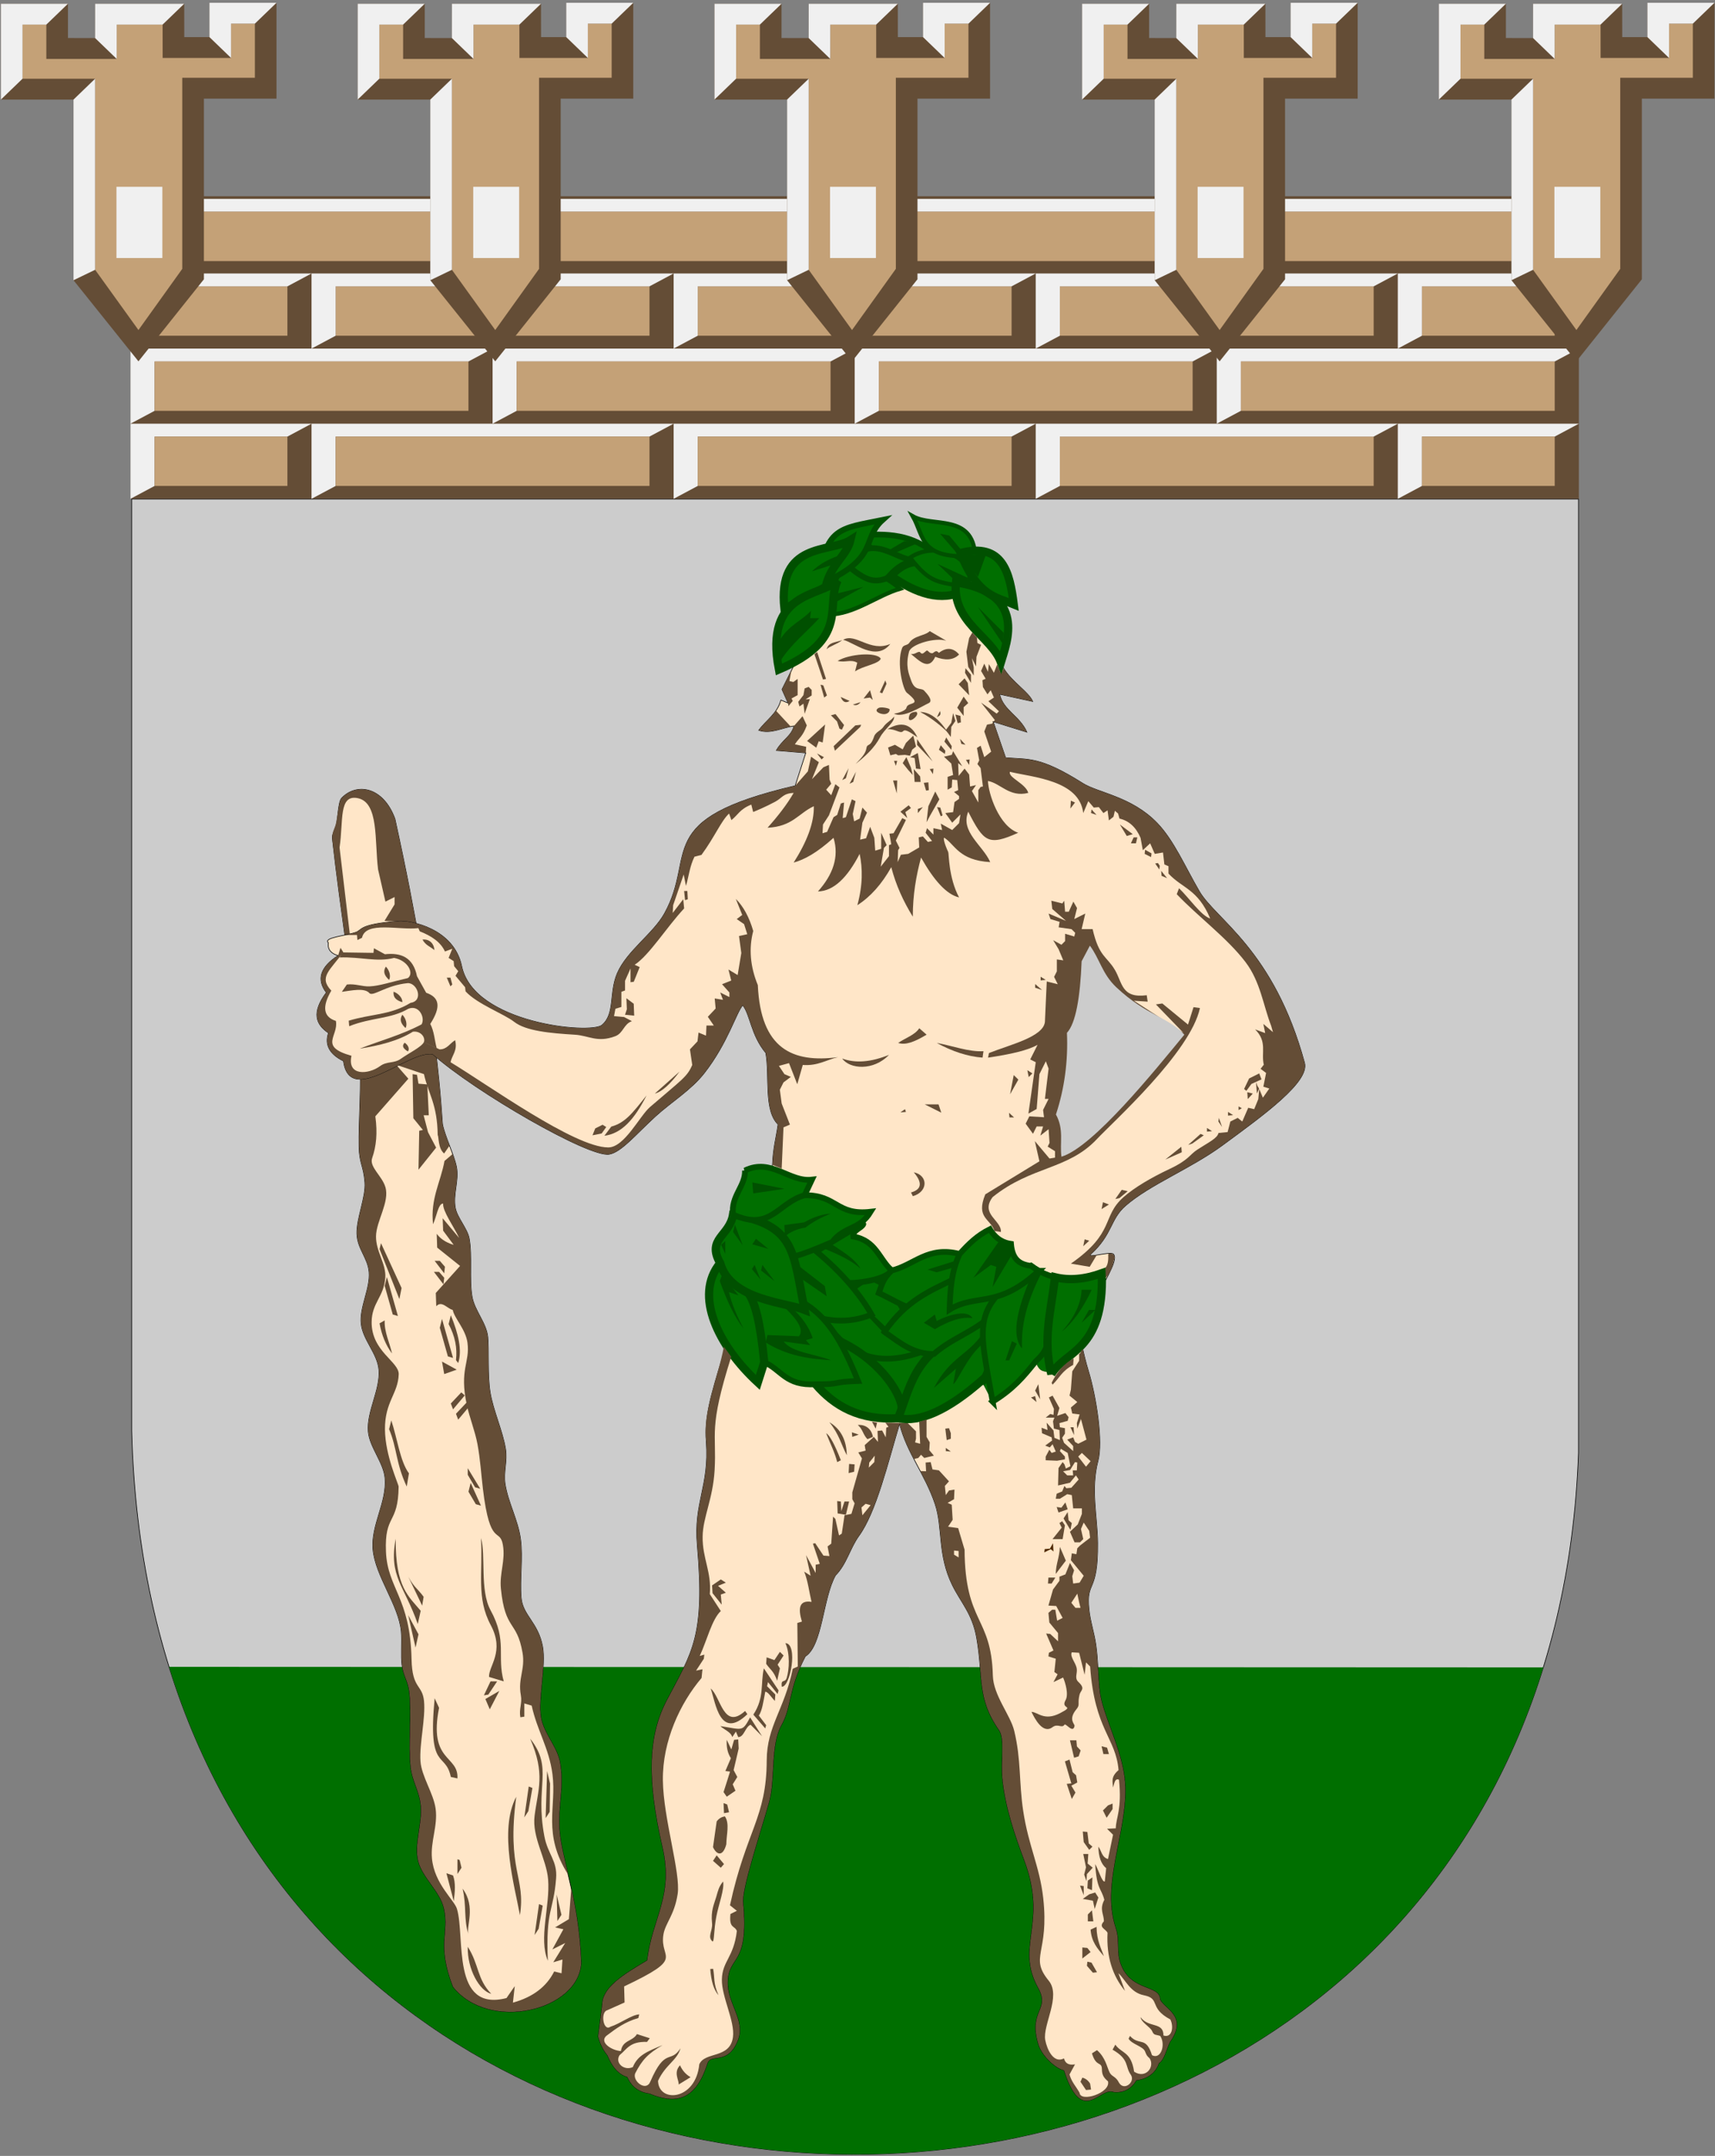 <?xml version="1.0" encoding="UTF-8"?>
<!DOCTYPE svg PUBLIC "-//W3C//DTD SVG 1.1//EN" "http://www.w3.org/Graphics/SVG/1.1/DTD/svg11.dtd">
<!-- Creator: CorelDRAW -->
<svg xmlns="http://www.w3.org/2000/svg" xml:space="preserve" width="592px" height="744px" shape-rendering="geometricPrecision" text-rendering="geometricPrecision" image-rendering="optimizeQuality" fill-rule="evenodd" clip-rule="evenodd"
viewBox="0 0 592 744"
 xmlns:xlink="http://www.w3.org/1999/xlink"
 xmlns:svg="http://www.w3.org/2000/svg"
 version="1.0">
 <rect x="0" y="0" width="592" height="744" fill="#808080" stroke="none"/>
 <g id="Layer_x0020_1">
  <path id="path1937" fill="#CCCCCC" stroke="black" stroke-width="0.216" d="M45.466 172.21l499.412 -0 -0.001 329.207c-11.574,322.015 -490.968,325.943 -499.411,-7.575l0 -321.631z"/>
  <path id="path1937_0" fill="#006F00" d="M532.741 575.411c-68.773,222.295 -403.96,225.881 -474.388,-0.194l474.388 0.194z"/>
  <path fill="#FFE6C8" stroke="black" stroke-width="0.216" d="M116.022 284.858c0.638,-2.019 0.679,-8.121 1.899,-9.408 5.135,-5.422 14.334,-4.016 18.406,7.134 15.363,69.786 16.086,103.793 16.439,105.502 0.872,4.215 3.946,10.333 4.791,14.55 0.951,4.754 -1.286,9.506 -0.378,14.254 0.648,3.394 4.141,7.105 4.778,10.496 1.102,5.867 -0.041,14.268 1.005,20.137 0.865,4.85 4.92,9.004 5.415,13.876 0.414,4.074 -0.158,13.198 0.822,19.139 1.041,6.308 4.288,13.228 5.308,19.496 0.698,4.289 -0.823,7.938 -0.133,12.211 1.038,6.427 4.444,12.366 5.31,18.929 0.866,6.564 -0.31,13.694 0.209,20.147 0.495,6.159 5.843,8.539 7.397,16.904 1.212,6.523 -1.611,18.132 -0.58,24.378 0.949,5.744 5.691,10.174 6.628,15.851 1.379,8.351 -0.704,13.973 -0.246,22.572 0.542,10.188 6.737,24.122 7.51,46.36 -0.91,16.492 -31.689,23.933 -44.209,8.232 -5.656,-14.626 -1.279,-18.33 -3.054,-26.754 -1.297,-6.155 -7.418,-10.713 -8.946,-16.57 -1.529,-5.858 1.534,-13.016 0.872,-19.307 -0.549,-5.222 -2.99,-8.23 -3.521,-13.456 -0.777,-7.638 0.363,-17.497 -0.378,-25.142 -0.424,-4.368 -1.994,-5.588 -2.583,-9.696 -0.459,-3.195 0.05,-8.314 -0.266,-11.714 -0.847,-9.099 -8.955,-19.161 -9.759,-28.284 -0.742,-8.412 4.863,-16.202 4.149,-24.631 -0.454,-5.351 -5.337,-10.706 -5.783,-16.063 -0.573,-6.886 4.24,-14.411 3.675,-21.303 -0.46,-5.609 -5.509,-10.27 -6.125,-15.882 -0.616,-5.611 3.201,-12.175 2.744,-17.787 -0.408,-5.004 -4.056,-8.03 -4.218,-13.272 -0.162,-5.242 3.162,-12.701 2.768,-17.703 -0.464,-5.888 -1.9,-6.425 -2.026,-12.339 -0.184,-8.643 0.99,-22.658 0.2,-31.158 -2.356,-25.375 -6.554,-49.501 -9.366,-74.916 -0.261,-1.414 0.394,-2.085 1.247,-4.785z"/>
  <path fill="#644D36" d="M196.123 646.932c-1.474,-6.273 -2.793,-11.447 -3.03,-15.904 -0.458,-8.599 1.625,-14.221 0.246,-22.572 -0.937,-5.677 -5.679,-10.107 -6.628,-15.851 -1.032,-6.247 1.791,-17.856 0.58,-24.378 -1.554,-8.366 -6.902,-10.746 -7.397,-16.904 -0.518,-6.453 0.657,-13.583 -0.209,-20.147 -0.866,-6.563 -4.272,-12.502 -5.31,-18.929 -0.69,-4.274 0.831,-7.922 0.133,-12.211 -1.021,-6.268 -4.268,-13.188 -5.308,-19.496 -0.98,-5.94 -0.409,-15.064 -0.822,-19.139 -0.494,-4.872 -4.55,-9.027 -5.415,-13.876 -1.046,-5.868 0.096,-14.27 -1.005,-20.137 -0.637,-3.391 -4.13,-7.102 -4.778,-10.496 -0.907,-4.748 1.33,-9.5 0.378,-14.254 -0.264,-1.318 -0.746,-2.822 -1.31,-4.395l-2.814 2.401c-1.318,7.276 -4.92,13.03 -3.954,21.828 1.16,-2.373 1.812,-7.282 3.48,-7.118 -0.184,2.686 3.691,7.909 5.536,11.863l-5.694 -6.801 0.158 4.271 3.638 4.903c-1.697,-0.504 -4.155,-1.516 -5.852,-3.796l0.158 4.745 7.909 6.327 -8.383 9.332 0.158 4.587c1.898,-2.115 3.796,0.844 5.694,1.265 0.553,2.921 4.446,6.633 5.082,11.317 0.93,6.846 -2.869,9.103 -0.238,21.418 0.954,4.463 2.844,9.033 3.696,13.604 0.965,5.181 1.263,10.306 1.872,15.4 2.449,20.495 5.82,13.207 6.893,19.343 0.947,5.415 -1.222,9.736 -0.685,15.083 1.471,14.671 5.483,10.78 7.464,22.101 1.006,5.749 -1.652,8.928 -0.58,14.67 0.537,2.877 -0.702,4.744 -0.166,7.631l1.373 -0.206 0 -4.567 2.537 0.761c1.837,8.506 6,14.648 7.169,23.62 1.503,11.537 -3.595,20.44 5.426,34.706zm-40.951 -251.571c-0.983,-2.583 -1.97,-5.167 -2.405,-7.274 -0.353,-1.71 -1.077,-35.717 -16.439,-105.502 -4.117,-11.274 -13.476,-12.586 -18.576,-6.951 -0.731,1.17 -1.073,4.719 -1.67,8.061 -0.468,2.621 -1.684,3.215 -1.333,6.339 2.814,25.007 7.073,49.545 9.392,74.526 0.789,8.5 -0.384,22.515 -0.2,31.158 0.126,5.914 1.562,6.451 2.026,12.339 0.394,5.003 -2.929,12.462 -2.768,17.703 0.162,5.242 3.81,8.268 4.218,13.272 0.457,5.612 -3.36,12.176 -2.744,17.787 0.616,5.612 5.665,10.273 6.125,15.882 0.565,6.892 -4.249,14.417 -3.675,21.303 0.446,5.357 5.329,10.712 5.783,16.063 0.715,8.429 -4.891,16.218 -4.149,24.631 0.804,9.123 8.912,19.185 9.759,28.284 0.317,3.4 -0.192,8.519 0.266,11.714 0.59,4.108 2.16,5.328 2.583,9.696 0.742,7.645 -0.399,17.505 0.378,25.142 0.531,5.226 2.972,8.234 3.521,13.456 0.662,6.291 -2.4,13.45 -0.872,19.307 1.529,5.858 7.649,10.415 8.946,16.57 1.775,8.424 -2.602,12.128 3.054,26.754 12.52,15.7 43.299,8.26 44.209,-8.232 -0.353,-10.163 -1.839,-18.592 -3.4,-25.722l-0.835 10.627 -4.749 2.85 2.85 0.633 -3.8 6.966 4.433 -2.216 -4.116 6.649 3.166 -0.95 -0.317 4.749 -2.533 -0.633c-2.639,5.277 -7.388,8.865 -14.248,10.765l0.633 -5.699 -2.85 4.116c-19.212,4.933 -14.189,-21.171 -17.107,-30.797 -0.925,-3.053 -7.809,-8.635 -8.625,-17.379 -0.549,-5.881 2.07,-11.218 1.265,-17.182 -0.711,-5.262 -4.859,-11.153 -5.223,-16.34 -0.421,-5.989 1.808,-14.984 1.217,-20.81 -0.591,-5.826 -4.092,-4.035 -4.307,-14.463 -0.438,-21.201 -8.302,-24.374 -8.827,-37.056 -0.543,-13.118 4.208,-9.218 4.369,-22.45 0.01,-0.882 -4.646,-10.625 -4.715,-19.745 -0.073,-9.611 4.523,-12.268 4.747,-19.04 0.145,-4.379 -9.423,-7.865 -9.345,-18.028 0.051,-6.677 4.246,-8.639 4.711,-15.348 0.329,-4.756 -3.24,-8.928 -3.202,-14.2 0.037,-5.272 4.75,-11.844 3.242,-17.005 -1.14,-3.903 -5.634,-6.951 -4.573,-10.021 1.434,-4.151 1.892,-8.657 1.095,-14.417l11.399 -12.982 -4.433 -5.066 -3.166 -0.317c-2.322,2.322 -4.644,3.377 -6.966,3.166l-9.182 -77.574c1.385,-9.143 -0.401,-18.422 6.324,-17.014 7.279,1.523 5.727,14.639 6.974,24.613l2.533 11.082 3.166 -1.583 0 2.533 -3.483 5.699 7.916 0.317 4.629 42.689c-2.146,2.362 -6.322,4.217 -9.484,6.326l10.554 3.546c1.583,7.019 4.59,10.241 4.749,21.056 0.422,0.529 0.054,4.538 2.216,6.333l1.866 -2.704z"/>
  <path fill="#FFE6C8" stroke="black" stroke-width="0.216" d="M273.171 231.441c18.988,-41.209 62.704,-45.009 73.256,-0.803 3.105,4.985 8.496,7.982 10.045,11.426l-11.418 -2.494c1.235,5.625 6.9,7.453 9.4,13.077l-11.624 -3.608 4.294 12.455c7.878,0.684 11.735,-0.575 26.586,8.802 5.367,3.389 16.922,4.579 25.777,13.813 5.689,5.932 9.535,14.977 14.498,23.491 5.75,9.864 25.65,20.093 36.318,59.163 1.783,6.53 -13.918,17.878 -28.408,28.516 -10.889,7.994 -25.001,13.479 -33.428,20.841 -5.294,4.624 -4.473,9.883 -11.876,16.617 -1.906,1.733 6.591,-1.029 7.723,0.036 3.218,3.029 -12.788,22.194 -11.097,30.373 0.74,3.577 1.571,6.956 2.503,10.038 2.785,9.201 5.031,24.363 3.313,30.88 -2.634,9.988 -0.228,19.095 -0.147,28.445 0.155,17.64 -4.031,12.657 -3,22.782 0.448,4.398 1.737,7.85 2.392,12.336 0.742,5.085 0.729,11.217 1.333,16.158 0.926,7.569 6.572,17.814 8.303,27.982 2.97,17.441 -8.466,36.729 -2.822,53.583 1.54,4.601 0.032,8.125 1.804,12.678 3.668,9.423 13.454,6.825 13.537,12.029 1.571,3.372 9.68,5.689 3.447,14.545 -1.286,2.46 -1.939,6.185 -3.857,7.38 -1.198,3.375 -3.801,5.345 -7.809,5.909 -1.743,3.034 -4.541,4.38 -7.761,4.039 -4.875,-2.077 -10.804,12.085 -17.154,-7.497 -2.785,-0.533 -7.59,-4.944 -8.778,-8.771 -3.711,-11.951 4.194,-11.901 -0.119,-19.671 -8.042,-14.49 3.478,-22.045 -4.817,-44.059 -3.208,-8.515 -6.406,-17.966 -7.459,-27.312 -0.768,-6.819 0.894,-14.506 -1.242,-17.566 -7.765,-11.127 -5.359,-18.231 -7.738,-31.813 -1.475,-8.416 -5.442,-12.219 -8.391,-18.234 -5.212,-10.633 -3.198,-19.756 -5.973,-28.018 -3.457,-10.29 -9.658,-17.391 -12.268,-27.66 -4.044,13.452 -8.089,30.49 -14.031,38.669 -3.099,4.267 -4.234,9.732 -8.076,13.634 -4.394,7.732 -4.507,24.253 -10.423,27.962 -6.06,11.562 -4.621,17.239 -8.246,23.684 -3.957,7.034 -2.039,18.662 -4.306,26.652 -3.247,11.444 -9.394,29.749 -8.935,34.689 2.05,22.068 -5.098,17.904 -5.32,27.394 -0.173,7.381 6.038,13.17 3.642,19.662 -3.498,9.478 -9.506,4.538 -10.693,8.485 -4.291,13.46 -11.662,13.724 -19.895,10.293 -3.675,-0.494 -6.226,-2.395 -7.652,-5.701 -3.276,-1.022 -5.286,-3.661 -6.875,-7.495 -1.78,-2.146 -2.572,-4.291 -3.224,-6.437l1.427 -11.092c0.107,-5.696 6.721,-9.991 15.526,-15.179 1.767,-14.819 9.234,-22.039 5.301,-39.075 -5.57,-24.131 -4.842,-38.717 1.581,-50.903 8.743,-16.587 13.137,-22.02 10.389,-53.333 -1.305,-14.867 4.216,-20.237 3.096,-35.687 -1.248,-17.212 8.597,-28.824 22.856,-95.567 0.221,-5.917 1.285,-9.303 1.927,-13.955 -4.995,-4.921 -2.82,-16.59 -4.23,-24.674 -5.186,-6.267 -5.31,-13.167 -7.965,-16.481 -2.263,2.489 -5.144,12.994 -13.291,23.437 -4.583,5.874 -11.5,10.041 -16.788,14.873 -6.799,6.213 -11.871,12.427 -16.023,13.138 -6.92,1.187 -46.442,-21.625 -60.911,-34.546 -8.377,-1.531 -28.564,18.449 -30.825,2.366 -4.811,-2.383 -6.529,-5.609 -5.153,-9.679 -4.432,-2.922 -5.876,-7.076 -0.745,-13.935 -3.428,-4.534 -2.075,-8.786 4.057,-12.757 -2.176,-0.63 -3.72,-1.892 -3.366,-4.419 -1.851,-1.83 6,-2.394 9.421,-3.591 2.36,-0.727 0.698,-2.804 14.884,-3.868 4.025,-0.302 19,2.494 21.706,15.531 4.112,19.814 44.503,23.614 48.437,20.337 4.62,-3.849 2.383,-11.046 5.278,-17.839 3.281,-7.697 12.44,-13.701 16.309,-20.674 11.364,-20.48 -4.756,-32.406 45.102,-44.072l3.662 -11.352 -10.148 -0.846c2.025,-3.657 5.316,-4.995 6.075,-8.441 -4.052,0.495 -7.893,2.888 -12.155,1.485 2.549,-3.475 6.363,-5.685 7.646,-10.426l2.486 1.022 -2.107 -4.702 3.231 -6.475z"/>
  <path fill="#006F00" stroke="#005000" stroke-width="0.216" d="M257.161 403.922c0.211,5.383 -4.96,8.866 -4.116,15.198 -1.161,7.493 -9.288,8.338 -4.433,16.781 -9.288,11.188 -0.528,28.708 12.982,41.162l2.216 -6.966c5.91,2.533 7.388,8.232 17.731,7.599 6.543,7.6 15.197,12.56 28.497,11.715 7.493,1.583 17.098,-2.744 28.813,-12.982l3.8 7.282c6.966,-4.327 10.449,-8.338 14.882,-13.932 1.689,4.749 3.377,2.533 5.383,4.433 4.855,-8.232 18.259,-7.916 17.415,-34.829 -9.393,3.377 -17.521,2.532 -24.381,-2.533 -4.644,-0.528 -6.544,-2.85 -6.966,-7.599 -2.216,-0.312 -5.066,-1.364 -7.282,-5.066 -4.433,2.216 -7.282,5.066 -10.449,8.549 -10.977,-2.85 -15.621,3.8 -23.431,5.699 -4.433,-3.905 -5.383,-10.343 -13.299,-11.715 -0.264,-2.216 2.797,-2.771 3.483,-4.275 0.686,-1.504 1.214,-3.008 2.533,-4.274 -11.927,1.372 -11.504,-5.805 -22.797,-5.699l2.533 -5.383c-7.81,0.95 -14.037,-7.599 -23.114,-3.166z"/>
  <path fill="#006F00" stroke="#005000" stroke-width="1.984" d="M282.808 452.367c9.023,16.731 20.95,18.947 34.196,14.565 -3.588,-14.197 -8.76,-24.434 -17.415,-25.964l-16.781 11.399z"/>
  <path fill="#006F00" stroke="#005000" stroke-width="2.835" d="M281.541 477.697c6.543,7.6 15.197,12.56 28.497,11.715 4.95,-2.865 -4.337,-20.59 -22.999,-27.745l-5.498 16.03z"/>
  <path fill="#006F00" stroke="#005000" stroke-width="1.984" d="M307.822 438.435c-4.433,-3.905 -5.383,-10.343 -13.299,-11.715 -0.264,-2.216 2.797,-2.771 3.483,-4.275 0.268,-0.587 -11.945,6.804 -16.126,9.354 -3.365,2.052 5.776,10.234 8.981,10.858 4.082,0.506 14.735,-0.867 16.961,-4.222z"/>
  <path fill="#006F00" stroke="#005000" stroke-width="1.984" d="M274.892 452.05c9.499,4.327 18.153,4.855 25.964,1.583 -4.058,-7.124 -10.92,-15.462 -21.531,-23.747l-8.866 4.749 4.433 17.415z"/>
  <path fill="#006F00" stroke="#005000" stroke-width="1.984" d="M263.81 470.098c5.91,2.533 7.388,8.232 17.731,7.599 9.38,0.069 4.932,-0.789 14.661,-1.13 -7.761,-18.955 -14.921,-30.72 -37.318,-31.882 -6.363,-0.33 4.416,27.02 4.926,25.414z"/>
  <path fill="#006F00" stroke="#005000" stroke-width="2.835" d="M248.612 435.902c-9.288,11.188 -0.528,28.708 12.982,41.162l2.216 -6.966c-2.85,-28.497 -6.649,-23.747 -15.198,-34.196z"/>
  <path fill="#006F00" stroke="#005000" stroke-width="1.984" d="M287.241 428.619c4.397,-5.686 9.358,-4.006 13.299,-10.449 -11.927,1.372 -11.504,-5.805 -22.797,-5.699 1.82,-3.869 -10.779,2.466 -16.626,7.181 11.017,13.128 2.301,19.275 26.125,8.967z"/>
  <path fill="#006F00" stroke="#005000" stroke-width="2.835" d="M253.045 419.121c-1.161,7.493 -9.288,8.338 -4.433,16.781 3.565,12.801 22.765,13.567 29.118,16.112 -4.051,-20.391 -3.174,-29.084 -24.685,-32.893z"/>
  <path fill="#006F00" stroke="#005000" stroke-width="1.984" d="M257.161 403.922c0.211,5.383 -4.96,8.866 -4.116,15.198 12.982,6.016 15.515,-4.116 24.697,-6.649l2.533 -5.383c-7.81,0.95 -14.037,-7.599 -23.114,-3.166z"/>
  <polygon fill="#005000" points="259.694,408.039 260.01,411.838 270.776,410.255 "/>
  <polygon fill="#005000" points="253.677,422.602 253.045,425.137 256.376,429.722 "/>
  <path fill="#006F00" stroke="#005000" stroke-width="1.984" d="M331.252 432.736c-10.977,-2.85 -15.621,3.8 -23.431,5.699 -3.175,3.015 -3.395,4.974 -4.458,7.779 11.144,5.113 21.289,15.123 27.889,-13.478z"/>
  <polygon fill="#005000" points="260.953,427.506 259.688,429.407 265.234,430.988 "/>
  <polygon fill="#005000" points="263.167,436.522 262.693,438.423 267.29,442.06 "/>
  <polygon fill="#005000" points="260.478,436.522 259.53,437.949 262.545,441.585 "/>
  <polygon fill="#005000" points="250.355,428.297 248.932,429.565 250.365,432.727 "/>
  <path fill="#005000" d="M249.248 440.001l-0.791 2.06c2.375,6.59 5.015,12.389 8.235,16.449 -2.245,-4.204 -4.095,-8.409 -5.073,-12.613l3.289 1.12 -5.66 -7.015z"/>
  <path fill="#005000" d="M264.907 460.722l-0.632 2.534c7.543,4.702 15.085,5.699 22.628,6.167 -5.452,-2.157 -13.751,-2.732 -16.356,-6.47l9.147 1.247 -1.514 -1.73 2.364 -0.696c-1.25,-3.79 -3.764,-7.369 -7.545,-10.738l-1.997 0.323c4.55,4.368 6.517,7.63 4.793,9.783l-10.888 -0.421z"/>
  <path fill="#005000" d="M270.76 422.761l0.158 3.958c1.947,-1.659 4.317,-2.685 7.108,-3.078 2.432,-1.927 5.496,-3.538 8.719,-4.832 -2.839,0.162 -5.889,1.167 -9.15,3.015l-6.836 0.937z"/>
  <polygon fill="#005000" points="274.892,436.219 276.159,440.968 285.341,447.301 284.708,443.818 "/>
  <path fill="#006F00" stroke="#005000" stroke-width="2.835" d="M310.038 489.412c7.493,1.583 17.098,-2.744 28.813,-12.982 1.306,2.503 10.163,-23.958 1.356,-20.475 -24.525,9.698 -25.147,20.288 -30.169,33.457z"/>
  <path fill="#006F00" stroke="#005000" stroke-width="1.984" d="M323.336 191.78c-10.977,5.278 -19.632,1.268 -27.23,-6.966 9.712,-0.857 19.213,-0.654 27.23,6.966z"/>
  <path fill="#005000" d="M284.391 430.836c4.857,2.004 9.502,4.114 12.665,6.966 -2.215,-3.696 -6.437,-6.017 -10.132,-8.549l-2.533 1.583z"/>
  <path fill="#006F00" stroke="#005000" stroke-width="1.984" d="M305.289 459.649c5.91,4.116 9.921,7.599 17.098,7.599 8.654,-7.81 21.742,-9.288 25.964,-23.431l-18.681 -2.533c-8.76,4.222 -16.887,7.494 -24.381,18.364z"/>
  <path fill="#006F00" stroke="#005000" stroke-width="1.984" d="M342.651 483.713c6.966,-4.327 10.449,-8.338 14.882,-13.932 4.537,-4.322 4.61,-5.262 8.148,-28.705 -3.486,-0.6 -6.73,-2.008 -9.731,-4.224 -20.508,15.19 -18.265,18.88 -13.299,46.861z"/>
  <path fill="#006F00" stroke="#005000" stroke-width="2.835" d="M362.915 474.214c4.855,-8.232 18.259,-7.916 17.415,-34.829 -5.871,2.111 -11.247,2.572 -16.129,1.385 -1.378,11.465 -4.34,21.346 -1.286,33.445z"/>
  <path fill="#005000" d="M366.398 459.649c4.433,-4.855 6.755,-9.71 6.966,-14.565l3.483 0c-3.061,6.543 -6.543,11.398 -10.449,14.565z"/>
  <path fill="#006F00" stroke="#005000" stroke-width="1.417" d="M285.974 212.045c8.653,0.103 16.779,-6.547 24.697,-8.866 -5.911,-4.96 -11.821,-6.755 -17.731,-10.132 -4.908,5.964 -6.281,12.191 -6.966,18.998z"/>
  <polygon fill="#005000" points="375.897,452.05 373.364,456.483 378.113,452.05 "/>
  <path fill="#006F00" stroke="#005000" stroke-width="1.984" d="M315.737 193.363c-6.86,-0.105 -14.987,-10.343 -23.431,1.583 8.285,6.862 11.24,8.024 23.431,-1.583z"/>
  <path fill="#006F00" stroke="#005000" stroke-width="1.984" d="M358.581 438.554c-0.897,-0.501 -1.774,-1.069 -2.632,-1.702 -4.644,-0.528 -6.544,-2.85 -6.966,-7.599 -2.216,-0.312 -5.066,-1.364 -7.282,-5.066 -4.433,2.216 -7.282,5.066 -10.449,8.549 -3.052,6.398 -3.255,13.428 -3.457,19.193 9.312,-5.725 16.408,-0.051 30.786,-13.375z"/>
  <path fill="#006F00" stroke="#005000" stroke-width="1.984" d="M304.655 179.432c-7.494,6.755 -0.739,13.193 -21.531,22.164 1.161,-19.736 7.071,-19.209 21.531,-22.164z"/>
  <path fill="#005000" d="M344.867 428.303l-8.866 12.665 6.016 -4.433 1.9 0.633 -1.267 6.966 6.966 -11.715c-0.739,-3.061 -2.322,-4.433 -4.749,-4.116z"/>
  <path fill="#005000" d="M355.316 441.918c-5.595,13.511 -5.383,20.054 -2.533,23.431 -0.369,-9.895 2.586,-17.969 7.282,-27.23l-4.749 3.8z"/>
  <polygon fill="#005000" points="349.3,462.816 347.084,469.465 348.35,469.465 350.985,463.689 "/>
  <path fill="#006F00" stroke="#005000" stroke-width="2.835" d="M307.505 198.746c7.969,-8.762 16.518,-4.751 25.33,5.066 -7.968,4.012 -16.517,1.057 -25.33,-5.066z"/>
  <path fill="#005000" d="M339.801 459.333c-5.488,8.549 -11.61,8.549 -17.415,19.631l7.599 -6.649 -0.95 5.383c1.689,-1.056 4.644,-9.393 10.449,-14.248l0.317 -4.116z"/>
  <path fill="#005000" d="M322.703 453.633l-3.8 2.85 3.8 2.216c4.696,-2.744 9.129,-4.434 12.982,-3.8 -1.577,-2.856 -7.279,-1.587 -12.349,0.95l-0.633 -2.216z"/>
  <polygon fill="#005000" points="330.302,434.952 320.17,438.118 323.336,439.068 329.986,437.169 "/>
  <path fill="#006F00" stroke="#005000" stroke-width="2.835" d="M270.776 210.145c-2.533,-23.431 15.832,-19.314 22.797,-23.747 -1.267,5.383 -6.966,8.549 -8.549,16.148l-14.248 7.599z"/>
  <polygon fill="#005000" points="299.906,454.583 305.289,460.282 306.555,458.699 300.222,452.683 "/>
  <path fill="#006F00" stroke="#005000" stroke-width="2.835" d="M289.14 200.329c-4.222,8.866 4.222,20.264 -20.264,30.713 -5.277,-27.23 14.459,-25.014 20.264,-30.713z"/>
  <path fill="#005000" d="M269.509 227.876c3.8,-5.805 8.866,-9.71 13.299,-14.565l-3.166 0 0.317 -2.533c-3.377,3.589 -7.705,4.961 -10.765,10.132l0.317 6.966z"/>
  <path fill="#005000" d="M280.275 197.163c2.256,-2.197 5.237,-4.03 9.182,-5.383l-1.267 2.85 -7.916 2.533z"/>
  <polygon fill="#005000" points="288.824,207.612 298.006,202.546 289.14,204.762 "/>
  <path fill="#006F00" stroke="#005000" stroke-width="1.417" d="M314.154 192.414c10.765,-7.071 25.33,2.955 18.998,10.132 -9.288,-1.9 -11.926,-0.95 -18.998,-10.132z"/>
  <path fill="#006F00" stroke="#005000" stroke-width="2.835" d="M329.986 200.963c24.486,3.8 17.626,20.581 15.515,27.547 -3.272,-8.866 -16.992,-13.932 -15.515,-27.547z"/>
  <path fill="#006F00" stroke="#005000" stroke-width="1.417" d="M315.104 178.165c6.86,3.905 20.687,-1.055 21.531,13.615 -19.209,1.478 -17.52,-6.543 -21.531,-13.615z"/>
  <polygon fill="#005000" points="337.585,209.512 346.134,222.177 346.45,218.377 "/>
  <path fill="#006F00" stroke="#005000" stroke-width="2.835" d="M331.569 190.83c14.671,-3.8 16.993,6.966 18.364,17.731 -6.121,-2.533 -12.559,-2.85 -18.364,-17.731z"/>
  <polygon fill="#005000" points="337.585,199.063 340.434,191.147 331.569,191.78 "/>
  <polygon fill="#005000" points="330.521,191.155 324.512,184.189 327.674,184.822 332.418,190.522 "/>
  <polygon fill="#005000" points="330.302,200.963 323.653,194.63 335.368,200.013 "/>
  <polygon fill="#005000" points="305.222,190.838 312.179,186.722 316.923,187.355 307.436,191.472 "/>
  <polygon fill="#644D36" points="131.519,429.028 138.623,444.504 137.862,448.31 131.012,431.058 "/>
  <path fill="#644D36" d="M135.071 490.17c2.03,6.089 3.044,14.207 6.089,18.267l-0.761 4.567c-3.806,-8.118 -3.298,-13.192 -6.089,-19.789l0.761 -3.044z"/>
  <path fill="#644D36" d="M131.012 456.682c0.761,4.144 2.198,7.611 4.313,10.402 -0.846,-3.806 -2.706,-7.357 -2.537,-11.416l-1.776 1.015z"/>
  <polygon fill="#644D36" points="142.429,370.677 142.682,385.899 145.98,389.958 144.712,390.212 144.458,403.658 150.547,396.047 147.756,390.719 146.234,384.884 148.01,384.884 147.503,374.229 144.458,373.975 143.951,370.931 "/>
  <polygon fill="#644D36" points="153.338,439.43 150.04,435.117 151.815,435.117 153.591,437.147 "/>
  <polygon fill="#644D36" points="153.084,443.235 149.786,438.923 151.562,438.923 153.338,440.952 "/>
  <polygon fill="#644D36" points="152.577,455.159 156.382,468.606 154.606,468.098 151.815,458.204 "/>
  <path fill="#644D36" d="M155.621 453.891c2.621,6.385 3.974,12.135 2.537,16.491l-0.761 -1.015c0.507,-4.144 -0.339,-8.288 -2.537,-12.431l0.761 -3.044z"/>
  <polygon fill="#644D36" points="152.577,469.874 153.338,474.187 157.651,472.665 "/>
  <polygon fill="#644D36" points="160.441,481.544 159.233,480.514 155.621,484.335 156.382,486.365 "/>
  <polygon fill="#644D36" points="162.217,485.096 161.008,484.066 157.397,487.887 158.158,489.916 "/>
  <polygon fill="#644D36" points="133.549,440.698 137.354,454.145 135.579,453.637 132.788,443.743 "/>
  <polygon fill="#644D36" points="162.471,511.735 166.023,519.599 164.247,519.092 161.71,514.779 "/>
  <polygon fill="#644D36" points="161.456,506.661 165.769,513.764 163.993,513.257 161.456,508.944 "/>
  <path fill="#644D36" d="M145.219 555.879c-4.061,-4.929 -8.779,-7.995 -8.626,-24.863 -2.474,13.108 2.981,16.067 7.611,29.429l1.015 -4.567z"/>
  <path fill="#644D36" d="M140.145 542.433l5.581 11.67 0.507 -3.044c-2.03,-2.875 -3.806,-3.467 -6.089,-8.626z"/>
  <path fill="#644D36" d="M166.023 530.762c0.712,12.237 -1.688,20.576 3.405,30.115 4.875,9.131 -0.832,14.088 -0.614,17.834l5.074 1.522c-2.449,-8.764 1.317,-13.847 -4.547,-24.543 -3.79,-6.913 -1.555,-19.181 -3.318,-24.929z"/>
  <polygon fill="#644D36" points="169.321,580.234 167.037,585.054 168.56,584.801 171.604,580.234 "/>
  <polygon fill="#644D36" points="140.906,557.401 144.458,563.997 143.443,568.564 "/>
  <polygon fill="#644D36" points="172.365,583.532 167.545,586.323 169.067,589.875 "/>
  <path fill="#644D36" d="M155.621 613.215c-1.861,-9.049 -8.034,-1.607 -5.581,-27.146l1.522 3.298c-3.721,18.774 6.765,16.237 6.343,24.355l-2.283 -0.507z"/>
  <path fill="#644D36" d="M179.469 660.911c2.114,-13.108 -4.651,-15.307 -1.268,-40.846 -6.174,11.585 -0.423,31.29 1.268,40.846z"/>
  <path fill="#644D36" d="M161.456 671.82c3.975,6.174 3.129,11.078 8.118,16.237 -4.059,-1.015 -8.287,-8.456 -8.118,-16.237z"/>
  <path fill="#644D36" d="M154.099 646.45l2.537 9.641c0.425,-3.214 0.679,-6.345 -0.254,-8.88l-2.283 -0.761z"/>
  <path fill="#644D36" d="M161.71 667.507c-1.691,-4.99 -0.592,-9.725 -2.03,-15.729 4.736,6.258 1.099,13.277 2.03,15.729z"/>
  <path fill="#644D36" d="M189.109 676.64c-3.266,-7.656 0.824,-18.864 0.095,-28.042 -0.569,-7.157 -5.634,-14.472 -4.665,-22.029 1.166,-9.09 3.779,-14.3 -1.519,-26.547 8.153,10.269 1.542,16.184 4.899,33.704 1.2,6.259 4.521,8.395 4.04,14.497 -0.927,11.77 -3.612,10.389 -2.851,28.417z"/>
  <polygon fill="#644D36" points="183.782,617.021 182.386,625.012 180.991,627.169 182.513,616.513 "/>
  <polygon fill="#644D36" points="187.334,657.613 185.938,665.604 184.543,667.761 186.065,657.105 "/>
  <polygon fill="#644D36" points="189.871,615.498 189.744,625.266 188.348,627.422 188.856,611.185 "/>
  <polygon fill="#644D36" points="193.169,658.12 193.803,660.784 192.408,662.94 192.154,653.807 "/>
  <polygon fill="#644D36" points="158.665,641.883 159.299,644.547 157.904,646.704 157.904,641.63 "/>
  <path fill="#644D36" d="M314.471 411.521c3.694,-1.056 4.01,-3.378 0.95,-6.966 5.066,1.055 4.96,6.755 -0.317,8.232l-0.633 -1.267z"/>
  <path fill="#644D36" d="M391.412 345.346l4.749 0.317 -0.317 -2.216c-8.77,1.141 -8.365,-4.298 -10.992,-8.734 -2.83,-4.781 -5.473,-4.436 -7.689,-14.063l-3.8 0 1.267 -5.383 -3.8 1.9 0.95 -3.8 -1.267 -2.216 -1.583 3.483 -1.267 0 -0.317 -3.8 -0.633 0.95 -3.8 -0.95 0.317 2.85 4.749 4.116 -6.016 -2.533 0.633 1.9 3.166 0.95 -0.317 1.9 4.433 0.633 1.267 1.267 -0.317 1.267 -3.166 -0.95 0 2.533 -1.267 1.267 -2.85 -1.583 1.9 3.166 1.583 3.8 -2.216 -0.317 0 4.116 -0.95 1.9 1.267 2.533 -3.8 -0.95 -0.633 13.932c-0.528,5.172 -11.821,7.81 -19.314,10.765l-0.317 1.583c7.547,-1.108 13.774,-2.481 17.098,-4.433l-2.533 5.066 1.9 0.95 -2.533 17.731 2.85 -1.583 0.95 -12.032 2.216 -4.433 0.95 2.533 -1.267 10.449 1.267 0 -1.9 3.8 0.317 2.533 -5.066 -0.317 -1.267 2.533 2.533 3.483 1.267 -2.533 2.216 0 -0.95 3.166 2.85 -2.216 0.317 4.749 -0.633 1.267 2.533 1.583 0 2.216 -1.9 0.317 -5.066 -6.016 1.583 6.966 -18.681 11.399c-3.377,8.232 1.795,8.337 3.166,12.665l2.216 0.317c0.317,-4.011 -7.282,-6.122 -2.85,-12.032 13.41,-10.791 25.941,-9.315 36.005,-20.024 5.605,-5.964 32.313,-29.959 35.553,-45.202l-2.216 -0.317 -1.9 6.016 -8.866 -7.282 -2.216 0.317 9.499 9.816 -17.098 -11.082z"/>
  <path fill="#CCCCCC" d="M376.214 326.348l-2.85 5.383c-0.501,12.586 -2.031,21.398 -5.066,24.697 0.422,9.815 -0.844,19.209 -3.8,28.18 2.85,5.172 1.267,9.71 1.9,14.565 10.976,-3.272 32.402,-29.974 42.428,-42.112 -5.482,-6.075 -12.915,-6.452 -23.459,-16.326 -4.899,-4.588 -5.783,-9.908 -9.153,-14.387z"/>
  <path fill="#644D36" d="M339.168 364.977c-5.278,-0.381 -10.555,-2.203 -15.832,-5.066 5.383,0.95 11.082,3.166 16.148,2.85l-0.317 2.216z"/>
  <polygon fill="#644D36" points="349.933,370.993 348.667,377.642 351.517,372.576 "/>
  <polygon fill="#644D36" points="319.22,381.125 324.92,383.975 323.97,381.125 "/>
  <path fill="#644D36" d="M310.038 359.911c2.427,-1.689 5.805,-2.744 7.282,-5.066l2.533 2.216c-4.222,2.533 -7.283,3.694 -9.816,2.85z"/>
  <path fill="#644D36" d="M306.872 364.027c-6.227,2.534 -11.61,2.955 -16.148,1.267 2.533,3.643 10.765,4.382 16.148,-1.267z"/>
  <path fill="#644D36" d="M372.503 467.076c0.185,0.894 1.089,-2.154 1.285,-1.287 0.589,2.604 1.232,5.083 1.932,7.394 2.785,9.201 5.031,24.363 3.313,30.88 -2.634,9.988 -0.228,19.095 -0.147,28.445 0.155,17.64 -4.031,12.657 -3,22.782 0.448,4.398 1.737,7.85 2.392,12.336 0.742,5.085 0.729,11.217 1.333,16.158 0.926,7.569 6.572,17.814 8.303,27.982 2.97,17.441 -8.466,36.729 -2.822,53.583 1.54,4.601 0.032,8.125 1.804,12.678 3.668,9.423 13.454,6.825 13.537,12.029 1.571,3.372 9.68,5.689 3.447,14.545 -1.286,2.46 -1.939,6.185 -3.857,7.38 -1.198,3.375 -3.801,5.345 -7.809,5.909 -1.743,3.034 -4.541,4.38 -7.761,4.039 -4.875,-2.077 -10.804,12.085 -17.154,-7.497 -2.785,-0.533 -7.59,-4.944 -8.778,-8.771 -3.711,-11.951 4.194,-11.901 -0.119,-19.671 -8.042,-14.49 3.478,-22.045 -4.817,-44.059 -3.208,-8.515 -6.406,-17.966 -7.459,-27.312 -0.768,-6.819 0.894,-14.506 -1.242,-17.566 -7.765,-11.127 -5.359,-18.231 -7.738,-31.813 -1.475,-8.416 -5.442,-12.219 -8.391,-18.234 -5.212,-10.633 -3.198,-19.756 -5.973,-28.018 -1.397,-4.16 -3.244,-7.8 -5.12,-11.338l2.011 0.075 -0.158 -3.005 1.74 -0.158 0.633 2.531 2.214 0.316 3.48 3.796 -1.424 1.582 0.316 3.163 1.107 -1.582 1.898 -0.316 -0.158 3.322 -2.214 1.265 1.424 0.633 0.316 5.22 -1.582 2.373 3.48 0.475 2.214 7.434c0.174,25.562 9.244,22.93 9.76,43.45 0.172,6.836 6.053,13.603 7.372,19.039 2.438,10.044 1.599,17.728 3.117,27.74 1.84,12.136 5.674,19.062 6.895,29.964 2.15,19.192 -4.899,20.253 1.899,28.554 4.42,5.397 -2.197,15.359 -1.184,20.545 0.625,3.2 2.833,8.141 6.464,6.28 0.422,1.74 1.687,2.425 3.796,2.056l-1.898 3.48c0.685,2.583 2.32,4.218 3.48,6.327 0.264,3.427 10.809,0.053 9.807,-3.954 -1.505,-1.288 -2.079,-2.216 -2.102,-4.191 -0.033,-2.808 -1.97,-0.541 -3.434,-5.458l1.74 -1.107c2.936,2.55 3.38,5.708 4.348,7.68 0.753,1.534 2.137,1.28 3.244,3.551 1.793,3.005 5.694,-0.264 4.112,-2.689 -2.109,-2.9 -0.422,-5.325 -6.327,-8.7l0.949 -1.74c2.162,3.111 5.431,2.267 6.485,9.332 4.007,2.583 7.223,-1.634 5.378,-4.587 -1.107,-0.992 -1.071,-1.14 -1.628,-2.46 -0.73,-1.729 -4.58,-2.443 -5.648,-4.342l0.475 -0.949c3.216,3.585 5.483,-0.105 7.592,6.643 3.111,1.634 4.798,-3.691 2.847,-6.643 -1.529,-0.527 -2.148,-0.106 -2.768,-1.602 -0.618,-1.493 -3.77,-3.012 -4.033,-4.884 2.794,3.849 7.961,1.529 7.909,6.327 3.005,1.002 3.638,-3.058 2.373,-5.536 -7.561,-4.024 -3.244,-7.162 -9.104,-8.34 -4.713,-0.947 -6.233,-5.132 -8.81,-7.627l2.267 6.116c-4.231,-5.141 -6.45,-11.717 -6.024,-20.044 -0.738,-1.476 -3.216,-1.845 -1.265,-3.954 0.053,-2.478 -1.634,-4.007 0.158,-7.434 -1.054,-4.112 -2.583,-3.322 -3.163,-12.338 1.107,1.845 2.373,6.38 3.322,6.011l0.475 -4.587c-1.74,-1.424 -2.636,-3.902 -2.689,-7.434 1.107,1.424 1.107,3.638 3.322,4.271l1.74 -8.383 -2.056 -2.056 3.005 -0.158c0.053,-3.691 2.162,-6.432 1.107,-16.766 -1.361,-0.633 -1.596,1.072 -2.056,2.689 -0.158,-2.162 -0.791,-3.691 1.898,-6.011 -0.896,-11.125 -8.278,-13.867 -9.807,-35.747l-1.424 -1.424 -0.475 4.271 -1.898 -7.592 -2.531 -0.158c-0.753,1.366 1.287,3.542 1.672,5.408 0.385,1.866 -0.883,3.423 0.604,4.817 2.559,2.399 0.788,2.807 0.401,4.371 -0.79,3.187 0.282,3.401 -1.063,5.026 -2.995,3.62 -0.534,5.068 -0.674,5.801 -0.526,2.765 -3.015,-1.12 -3.491,-0.418 -0.92,1.359 -2.243,-0.571 -4.12,0.834 -3.364,2.519 -6.146,-3.041 -7.249,-5.278 2.145,0 4.324,3.309 9.874,0.438 5.397,-2.792 0.024,-1.226 1.892,-4.486 1.148,-2.004 -0.096,-6.125 -0.852,-7.815l-3.322 1.582 1.424 -2.689 -1.107 -0.791 0.475 -4.587 -2.531 -0.791 0.158 -1.265 1.582 -0.791 -2.531 -5.852 1.424 0.158 2.689 2.531 0 -2.847 -3.005 -3.638 -0.316 -3.322 1.265 -1.107 1.107 0 0.633 3.796 1.898 -0.949 -2.214 -4.112 -2.689 -0.158 1.582 -5.536 2.214 -3.005 0 -1.424 2.056 -0.791 1.582 -3.954 1.424 2.531 -0.633 2.056 0.316 2.531 2.214 -0.316 1.424 -2.373 -4.429 -5.378 0.316 -2.373 1.582 0.316 0.316 -2.056 0.949 -0.949 3.48 -2.689 -0.316 -2.373 -1.898 -2.847 -0.949 2.214 0.791 3.48 -1.107 1.107 -1.898 0 -1.582 -3.638 2.689 -2.531 1.424 -3.638 0 -1.898 -3.005 0 -0.475 -4.587 -1.582 -0.316 -2.531 1.582 -1.424 0 0.316 -1.74 1.898 -0.791 0.791 -1.898 0.633 0.791 1.74 -0.158 2.531 -2.847 -0.949 -1.424 -2.056 2.531 -4.112 0.949 0.158 -6.011 1.424 -2.056 0.633 0.791 0.475 1.424 1.582 -0.791 -0.949 -4.587 -2.373 -1.424 -0.316 0.791 1.74 1.898 0 0.949 -2.689 0.475 -3.954 -0.158 0 -1.265 1.265 -2.373 0.791 1.107 1.424 -0.475 -1.107 -2.531 -0.949 1.107 -1.582 -0.633 2.373 -1.74 -0.158 -1.107 -3.322 -1.424 -0.158 -1.898 2.056 0.791 -0.316 -2.531 2.373 2.689 0.316 2.531 1.898 0.791 -0.158 -3.48 -1.898 -0.475 -0.316 -2.531 0.475 -1.265 -3.005 0 1.582 -1.265 1.107 0.316 0.158 -2.056 -1.74 -3.954 1.265 -0.633 2.373 4.271 -0.791 2.689 2.847 -0.949 1.107 1.424 -0.316 1.265 -2.847 0.791 0.158 1.424 1.74 0.316 0 1.898 -0.949 1.424 0.633 1.74 3.163 2.847 0 -1.74 -2.056 -2.214 2.056 -0.791 0.633 1.582 1.107 0.633 2.847 -1.424 -1.898 -7.118 -1.265 3.322 -0.158 -1.898 0.949 -3.005 -2.531 -0.316 -0.475 -2.056 2.214 -1.898 -2.689 -2.214 0.475 -2.056 0.475 -6.327 2.373 -3.638 0 -2.531zm-57.032 36.444c-1.986,-3.812 -3.815,-7.698 -4.957,-12.191 -4.044,13.452 -8.089,30.49 -14.031,38.669 -3.099,4.267 -4.234,9.732 -8.076,13.634 -4.394,7.732 -4.507,24.253 -10.423,27.962 -6.06,11.562 -4.621,17.239 -8.246,23.684 -3.957,7.034 -2.039,18.662 -4.306,26.652 -3.247,11.444 -9.394,29.749 -8.935,34.689 2.05,22.068 -5.098,17.904 -5.32,27.394 -0.173,7.381 6.038,13.17 3.642,19.662 -3.498,9.478 -9.506,4.538 -10.693,8.485 -4.291,13.46 -11.662,13.724 -19.895,10.293 -3.675,-0.494 -6.226,-2.395 -7.652,-5.701 -3.276,-1.022 -5.286,-3.661 -6.875,-7.495 -1.78,-2.146 -2.572,-4.291 -3.224,-6.437l1.427 -11.092c0.107,-5.696 6.721,-9.991 15.526,-15.179 1.767,-14.819 9.234,-22.039 5.301,-39.075 -5.57,-24.131 -4.842,-38.717 1.581,-50.903 8.743,-16.587 13.137,-22.02 10.389,-53.333 -1.305,-14.867 4.216,-20.237 3.096,-35.687 -1.457,-9.995 4.052,-21.89 6.078,-32.835l2.533 3.483c-7.976,25.192 -4.952,26.155 -5.739,39.197 -0.605,10.021 -4.045,16.212 -4.133,22.875 -0.099,7.551 3.161,12.253 2.476,19.846l3.796 5.852c-3.058,2.794 -4.851,10.334 -7.276,15.501l1.582 -0.475 -0.158 1.424 -2.689 4.112 2.214 -0.475 -0.316 3.005c-7.356,8.666 -13.515,21.733 -13.353,35.326 0.156,13.175 6.208,32.007 5.107,39.211 -1.133,7.414 -4.286,10.045 -4.929,14.075 -1.382,8.666 7.965,7.638 -13.556,17.839l0.158 5.536 -6.011 2.689c-2.373,0.633 -1.371,7.434 1.107,5.694 3.48,-1.107 7.276,-4.112 9.965,-4.271l-0.316 1.265c-4.587,1.265 -7.909,3.796 -10.439,5.694 -3.743,2.373 1.213,5.536 4.429,5.694 0.58,-3.849 4.007,-3.269 5.536,-5.852l4.429 1.424 -0.949 1.265c-6.011,-0.211 -6.96,2.583 -9.49,4.587 -1.687,2.689 1.582,5.483 4.587,4.112 1.687,-4.112 4.956,-5.378 10.281,-7.592 -5.06,2.953 -7.063,5.062 -9.49,9.807 -0.949,2.689 3.796,6.327 5.22,2.847 5.22,-12.074 6.96,-6.116 10.439,-11.547 -1.16,4.218 -5.167,5.589 -7.75,11.23 0.211,7.75 13.023,6.801 14.236,-5.694 1.921,-4.513 10.592,-1.819 11.63,-9.394 0.744,-5.433 -3.948,-13.908 -3.825,-19.9 0.131,-6.373 4.107,-7.586 5.165,-16.734 -0.738,-1.951 -2.742,-0.738 -2.214,-5.852l2.214 -1.107 -2.373 -1.898c5.599,-25.851 12.623,-30.192 12.686,-50.032 0.038,-11.875 6.095,-17.419 8.984,-31.585l1.74 -0.791 -0.158 -15.027 1.582 -0.475c-1.371,-4.534 -1.002,-7.487 3.322,-6.801 -0.844,-3.48 -1.213,-7.118 -2.531,-10.439l2.214 1.424 -1.582 -7.118 3.322 6.169 0 -2.847 1.424 -0.316 -2.373 -6.96 0.791 -0.158 2.847 4.271 2.056 0.158 -0.633 -3.322 1.265 -0.949 0.633 -9.332 0.791 0.791 1.265 5.694 0.949 -0.633 0.949 -6.327 2.373 -0.475 1.107 -3.638 -0.791 -1.424 0 -2.373 3.322 -11.705 -1.265 -2.056 2.531 -0.633 -0.316 -1.898 3.163 -2.847 1.424 1.74 -0.158 -3.796 1.582 -0.158 1.265 2.373 0.158 -3.322 0.791 -0.316 -1.107 -1.424 7.75 0.158 2.847 2.847 0 2.531 -0.316 1.265 1.74 0.475 -0.316 -7.592 2.531 -0.791 0 6.011 1.107 1.898 -0.158 2.689 1.582 1.898 -3.322 0.791 -1.107 -1.107 -0.949 1.107 -1.513 0.38zm68.975 -68.567c1.423,-2.215 -2.057,-3.006 -1.9,-1.9 0.105,2.11 -0.212,3.588 -0.95,4.433l0.081 3.492c1.082,-1.215 2.11,-2.694 2.769,-6.025zm-109.965 -163.777c-49.858,11.666 -33.739,23.593 -45.102,44.072 -3.87,6.974 -13.028,12.977 -16.309,20.674 -2.895,6.792 -0.658,13.99 -5.278,17.839 -3.933,3.277 -44.324,-0.524 -48.437,-20.337 -2.706,-13.036 -17.681,-15.833 -21.706,-15.531 -14.186,1.064 -12.524,3.141 -14.884,3.868 -0.962,0.336 -2.275,0.623 -3.623,0.902l4.081 0.001 0.158 1.74 1.582 -0.791c1.265,-5.852 12.812,-2.531 19.455,-3.322l0.475 1.107c4.008,1.581 7.224,3.69 8.7,6.96l2.531 -0.949 -1.265 3.163 1.74 1.107 0.158 1.74 1.424 1.74 -0.949 1.582 3.322 3.954 0.158 1.424c4.053,4.416 13.245,7.75 16.787,10.523 4.021,3.149 12.418,3.92 20.956,4.435 4.79,0.289 7.718,2.847 13.898,0.531 2.836,-1.062 2.901,-4.209 5.776,-5.208l-2.689 -1.424 -3.48 -0.316 0.475 -2.531 2.056 -0.633 0 -5.22 1.265 -0.475 0 -3.322 1.898 -4.271 0 4.745 1.118 -0.152 2.045 -5.068 -1.74 -0.791c5.062,-3.322 10.914,-12.812 17.083,-19.455l-0.316 -3.163 -3.638 4.745 0.158 -2.689 3.638 -10.598 0.791 3.954c0.978,-3.365 1.323,-6.888 2.934,-10.094l2.411 -0.614c4.645,-6.334 6.83,-11.818 9.536,-14.277l0.798 2.26c2.288,-1.785 2.837,-3.729 6.866,-5.356l0.646 2.557c1.286,-0.523 4.475,-1.856 7.622,-3.555 2.448,-1.321 2.657,-2.859 6.357,-3.029 -2.314,4.007 -5.438,8.014 -9.016,12.021 8.647,-0.422 10.65,-4.956 15.976,-7.434 0.145,5.813 -2.465,12.377 -6.96,19.455 3.664,-1.001 7.987,-3.322 13.761,-8.541 2.016,6.616 -0.225,12.733 -5.378,18.506 5.46,-0.129 10.198,-4.828 14.394,-12.97 1.028,4.982 1.134,10.623 -0.791,17.715 4.534,-2.9 8.436,-7.276 11.705,-13.128 1.581,6.142 4.165,11.784 7.434,17.083 -0.001,-7.514 1.16,-14.157 2.847,-20.404 4.376,7.75 8.752,12.759 13.128,13.761 -3.662,-6.837 -3.479,-15.101 -3.745,-15.661 -1.33,-2.798 -1.853,-5.147 -1.317,-4.902 3.572,2.241 4.969,7.777 15.817,8.383 -2.531,-5.8 -10.439,-10.492 -7.592,-17.399 5.378,10.492 6.907,11.916 17.241,7.276 -6.643,-2.32 -10.281,-13.498 -10.439,-17.874 4.323,0.738 7.381,5.747 13.919,4.112 -0.844,-3.216 -7.065,-5.325 -6.327,-7.276 7.803,1.898 23.99,2.847 25.308,14.236l1.74 -4.112 1.898 2.214 1.74 -0.158 1.582 2.056 1.424 -0.949 0.475 3.48 1.582 -1.265 0.475 -2.056 1.107 0.949 0.475 1.74c3.269,0.738 5.694,2.953 7.276,6.643l0.791 4.271 2.531 -2.373 1.582 3.638 2.847 -0.475 0.475 4.112 1.424 0.633 0 2.531c4.798,5.167 10.07,5.272 14.394,15.501 -3.111,-0.949 -7.171,-6.96 -10.756,-10.439l-0.791 2.056c7.675,8.025 17.343,15.041 23.736,23.421 5.157,6.76 6.159,15.111 8.848,21.974l0.633 2.214 -3.322 -2.847 0.633 3.163 -3.48 -1.265c4.323,4.218 2.004,8.12 3.005,12.179l-1.107 1.424 1.898 1.424 -0.949 4.745 2.056 0.633 -2.214 3.163 -1.265 -3.005 -0.316 3.48 -1.424 3.48 -2.056 -0.475 -2.056 4.745 -1.582 -1.265 -2.531 1.265 -0.949 3.638 -3.163 0.316c-0.301,1.793 -3.444,3.249 -7.233,5.706 -2.947,1.911 -2.777,3.476 -9.816,6.793 -6.007,2.831 -11.937,6.284 -15.708,9.622 -7.692,6.808 -2.732,12.194 -18.175,22.957l6.485 1.107 2.434 -4.054c-1.66,0.266 -2.817,0.368 -1.984,-0.391 7.403,-6.733 6.582,-11.992 11.876,-16.617 8.427,-7.362 22.539,-12.846 33.428,-20.841 14.49,-10.638 30.191,-21.985 28.408,-28.516 -10.667,-39.07 -30.568,-49.299 -36.318,-59.163 -4.963,-8.514 -8.809,-17.558 -14.498,-23.491 -8.854,-9.234 -20.41,-10.424 -25.777,-13.813 -14.851,-9.377 -18.708,-8.118 -26.586,-8.802l-4.294 -12.455 11.624 3.608c-2.501,-5.625 -8.165,-7.453 -9.4,-13.077l11.418 2.494c-1.549,-3.444 -6.94,-6.441 -10.045,-11.426l-0.814 2.025 -1.424 -3.322 -1.107 2.847 -1.74 -3.005 -0.316 2.689 -1.265 -2.847 -1.107 2.531 1.582 2.689 -1.107 0.475 0.158 2.373 1.582 2.531 1.107 -1.424 1.107 2.531 -1.898 1.265 3.638 3.48 -0.791 0.791 -5.378 -3.796 4.745 6.011 -0.949 1.265 -1.74 0.316 -0.949 2.373 2.373 6.96 -2.373 1.898 -1.265 -3.954 -1.265 0.791 0.791 4.271 -0.633 1.265 1.107 1.424 0.791 6.327 -0.791 0.158 -0.791 1.107 0 4.271 -2.214 -3.954 1.424 -2.056 -2.056 0.475 -0.316 -4.112 -1.582 -2.056 -2.056 2.531 -0.158 -4.429 1.424 1.107 -3.163 -5.22 -0.475 1.265 -2.689 0.633 2.531 2.373 0.633 3.954 -1.898 0.633 0 4.429 1.424 -0.791 0.158 -2.689 1.74 0.158 0.316 3.48 -1.424 0.633 1.74 1.424 0 0.949 -1.582 1.107 -0.475 3.48 -2.689 0.316 2.373 3.322 2.847 -2.847 -0.475 3.005 -2.373 2.373 -3.954 -2.214 0.475 2.214 -3.005 -0.633 0 2.214 -2.214 -2.214 -0.475 1.582 2.214 2.847 -1.424 0.316 -1.74 -1.898 -1.424 0.316 0.158 3.48 -3.796 2.214 -2.531 0.316 -1.107 2.531 0.158 -4.112 0.475 -0.791 -1.265 -2.531 3.48 -7.118 -1.265 -0.633 -3.005 5.22 -1.424 0.158 0.633 3.638 -0.791 0.316 0 3.796 -2.847 3.638 1.107 -6.485 0.949 -0.949 -1.898 -4.271 0 5.536 -2.056 0.633 -0.316 -4.429 -1.424 -3.796 -1.424 3.954 -2.056 0.475 0.791 -5.852 1.582 -3.48 -1.582 -1.74 -0.949 3.796 -1.898 0.949 -0.475 -2.531 0.949 -4.429 -1.265 -0.633 -2.056 6.169 -1.107 0.316 0.475 -5.378 -1.107 0.316 -1.265 3.954 -1.265 0.791 -2.214 5.062 -1.582 0.475 0.158 -3.005 2.056 -3.163 3.638 -9.649 -1.424 -1.107 -1.424 3.796 -1.74 -1.898 1.74 -2.056 -0.566 -1.413 -0.225 -5.073 -1.898 0.791 -3.954 4.112 2.373 -5.852 -2.689 -1.898 -1.107 5.062 -4.384 4.98zm-1.31 -39.735l-3.231 6.475 2.107 4.702 0.122 1.064 1.476 -1.793 -0.422 -0.844 2.109 -1.16 0 -5.589 -1.476 1.054 -1.371 -0.316 0.686 -3.595zm-5.323 13.807c-1.724,2.512 -4.142,4.33 -5.933,6.774 3.863,1.271 7.379,-0.575 11.021,-1.301l-5.087 -5.473zm6.222 5.289c-0.76,3.446 -4.05,4.783 -6.075,8.441l10.148 0.846 0.142 -2.116 -3.902 -0.844c1.371,-2.179 2.742,-2.671 4.112,-6.538l-1.476 -3.163 -2.949 3.375m-157.36 79.235c-6.132,3.971 -7.485,8.223 -4.057,12.757 -5.131,6.86 -3.687,11.013 0.745,13.935 -1.375,4.069 0.342,7.296 5.153,9.679 2.261,16.083 22.448,-3.897 30.825,-2.366 14.469,12.921 53.991,35.733 60.911,34.546 4.152,-0.712 9.224,-6.925 16.023,-13.138 5.288,-4.832 12.205,-8.999 16.788,-14.873 8.148,-10.443 11.028,-20.948 13.291,-23.437 2.655,3.314 2.779,10.214 7.965,16.481 1.41,8.084 -0.766,19.753 4.23,24.674 -0.642,4.652 -1.706,8.038 -1.927,13.955l3.169 1.305 0.633 -14.248 2.216 -0.95 -2.85 -7.282 -0.633 -4.749 1.267 -2.533 2.533 -1.9 -2.216 -0.95 -1.9 -2.85 3.483 -0.95 2.85 7.282 1.9 -6.649c5.329,0.368 8.127,-1.794 12.19,-2.691 -15.748,2.078 -26.724,-2.886 -27.705,-24.856 -2.637,-6.438 -3.165,-12.665 -1.583,-18.681 -1.373,-4.749 -3.378,-8.443 -6.016,-11.082l2.216 5.541 -1.899 1.425 2.533 1.743 1.107 3.482 -2.85 0.634 0.792 5.858 -1.266 7.599 -3.166 -1.9 0.95 3.8 -3.166 1.267 2.533 2.85 0 1.583 -3.166 -1.583 0.95 2.533 -2.848 -0.474 0.315 3.48 -2.692 2.852 2.059 3.007 -2.534 -0 -0.158 3.495 -2.578 -1.067 -0.359 3.049 -2.603 2.756 0.791 5.383c-1.771,4.148 -3.51,4.967 -14.59,14.528 -3.582,3.091 -8.815,13.938 -14.401,13.933 -11.663,-0.011 -41.514,-21.611 -54.441,-29.411 0.528,-2.533 2.479,-3.959 1.583,-7.599 -1.794,1.055 -2.798,3.218 -5.383,3.166l-5.383 -2.533c-0.746,1.663 -5.246,3.841 -7.984,5.792 -2.373,1.691 -4.728,0.733 -7.164,2.519 -3.959,2.902 -11.42,3.563 -9.866,-3.561 -11.443,-3.22 -4.379,-6.756 -5.383,-12.032 -4.324,-1.374 -4.851,-4.857 -1.583,-10.449 -4.481,-4.749 -0.367,-6.968 4.116,-13.299l-0.949 -1.472 -0.818 2.679z"/>
  <polygon fill="#644D36" points="208.003,388.147 205.472,389.413 204.523,391.785 207.687,391.153 209.268,388.938 "/>
  <path fill="#644D36" d="M211.008 388.78c4.745,-1.265 7.276,-4.587 12.179,-10.756 -4.218,8.33 -8.647,13.181 -14.552,13.919l2.373 -3.163z"/>
  <path fill="#644D36" d="M234.576 369.799l-8.541 7.592c2.425,-0.633 5.272,-3.163 8.541,-7.592z"/>
  <path fill="#644D36" d="M118.161 328.674l10.756 0.158 0.158 -1.582 3.796 2.056c5.537,-0.607 9.754,1.027 11.072,7.592l3.163 5.694c4.692,1.634 5.167,4.903 1.424,10.756 1.371,2.636 1.476,5.589 2.214,8.383l-4.429 -2.056c0.633,-1.687 -1.107,-4.007 -3.796,-3.638 -5.113,3.204 -11.546,4.759 -18.348,5.852 7.118,-2.794 14.236,-4.64 21.353,-8.383 1.318,-2.267 -0.844,-6.907 -4.587,-5.378 -6.169,3.585 -12.496,2.9 -20.404,6.011l-0.158 -1.898c7.75,-2.373 14.394,-1.898 21.353,-6.169 4.536,-0.65 2.385,-6.85 -0.949,-6.801 -7.592,0.721 -12.056,4.823 -13.287,3.43 -1.679,-1.9 -6.169,-0.863 -9.49,-0.425l1.74 -2.531c3.068,-0.323 5.214,0.764 7.865,0.649 3.409,-0.147 7.448,-1.559 13.172,-2.864 2.214,-1.529 0.158,-6.063 -4.745,-6.96 -5.958,1.529 -11.441,-0.422 -18.823,-0.158l0.949 -1.74z"/>
  <path fill="#644D36" d="M134.294 338.165c0.685,-1.134 0.211,-3.296 -1.107,-4.587 -1.054,1.687 -0.527,3.058 1.107,4.587z"/>
  <path fill="#644D36" d="M138.884 345.85c0.108,-1.32 -1.28,-3.044 -3.035,-3.613 -0.192,1.981 0.891,2.973 3.035,3.613z"/>
  <path fill="#644D36" d="M139.988 354.773c0.685,-1.134 0.211,-3.296 -1.107,-4.587 -1.054,1.687 -0.527,3.058 1.107,4.587z"/>
  <path fill="#644D36" d="M140.779 362.84c0.685,-0.743 0.211,-2.159 -1.107,-3.005 -1.054,1.106 -0.527,2.004 1.107,3.005z"/>
  <polygon fill="#644D36" points="215.753,350.186 218.917,350.502 218.759,346.39 216.228,344.491 216.386,348.288 "/>
  <path fill="#644D36" d="M149.953 327.883c-1.371,-1.213 -3.058,-1.634 -4.112,-3.638 1.998,-0.254 3.918,0.966 4.112,3.638z"/>
  <polygon fill="#644D36" points="154.224,337.374 155.489,340.379 156.122,339.746 155.489,337.374 "/>
  <polygon fill="#644D36" points="236.158,307.479 236.474,310.642 237.423,310.326 237.265,307.479 "/>
  <path fill="#644D36" d="M290.724 220.91c-1.843,1.478 -4.641,2.217 -5.383,3.166 0.687,-2.479 2.798,-2.269 5.383,-3.166z"/>
  <path fill="#644D36" d="M291.043 220.8c4.323,-2.531 9.28,4.429 16.293,1.424 -4.957,6.274 -12.444,-0.527 -16.293,-1.424z"/>
  <path fill="#644D36" d="M308.601 246.266c1.311,-0.116 4.099,-0.97 4.302,-2.06 0.409,-2.205 6.02,-0.415 0.102,-5.172 -1.27,-1.021 -3.609,-10.103 -1.61,-15.398 0.461,-1.222 1.824,-0.8 2.496,-1.825 1.629,-2.487 5.547,-2.429 7.048,-4.016l5.694 3.322c-3.737,-1.26 -12.156,1.2 -12.837,3.764 -1.335,5.029 -0.027,7.746 0.655,9.77 1.369,4.06 3.47,2.522 4.569,3.692 1.072,1.14 3.244,3.537 1.535,4.315 -2.352,1.071 -8.854,5.367 -11.954,3.609z"/>
  <path fill="#644D36" d="M289.146 228.076c2.731,0.685 4.513,-0.687 6.77,0.63l-0.759 3.008c2.32,-1.793 8.436,-2.636 8.858,-4.429 -1.398,-2.348 -10.835,-1.663 -14.868,0.791z"/>
  <path fill="#644D36" d="M314.454 225.703c1.409,0.149 1.924,-0.664 2.806,-0.736 0.567,-0.046 0.403,0.645 1.185,0.576 0.36,-0.031 1.301,-1.045 1.499,-1.04 0.582,0.015 0.636,0.805 1.671,0.922 0.62,0.07 0.734,-0.538 1.45,-0.666 0.482,-0.165 0.963,0.535 1.033,0.54 3.042,-2.369 5.405,-1.304 6.965,0.562 -2.004,2.056 -4.956,2.109 -8.225,0.791 -2.267,4.956 -5.483,1.371 -8.383,-0.949z"/>
  <polygon fill="#644D36" points="278.601,255.704 281.764,258.023 282.608,255.809 283.979,256.231 284.822,250.009 "/>
  <polygon fill="#644D36" points="275.543,242.206 277.336,239.886 277.757,237.566 279.128,237.039 280.183,238.094 280.183,239.992 278.074,241.362 279.55,241.257 277.757,246.319 277.336,242.839 275.965,243.788 "/>
  <polygon fill="#644D36" points="287.775,257.496 295.262,250.326 297.265,250.115 296.949,250.853 288.197,259.078 "/>
  <polygon fill="#644D36" points="291.36,250.22 288.408,246.424 286.826,246.846 288.935,248.955 289.779,251.486 290.622,251.802 "/>
  <path fill="#644D36" d="M293.258 241.89l-3.058 -1.371c0.65,1.564 1.564,2.337 3.058,1.371z"/>
  <polygon fill="#644D36" points="281.132,225.756 284.084,234.508 285.139,234.297 282.081,225.018 "/>
  <polygon fill="#644D36" points="283.241,236.301 284.506,240.73 285.455,239.992 284.19,236.512 "/>
  <path fill="#644D36" d="M297.054 242.312l-2.636 0.844c1.019,0.422 1.898,0.141 2.636,-0.844z"/>
  <polygon fill="#644D36" points="305.596,234.825 303.698,238.937 304.541,239.253 306.018,235.985 "/>
  <polygon fill="#644D36" points="300.323,238.199 298.109,241.046 300.323,240.73 301.272,241.573 "/>
  <path fill="#644D36" d="M313.978 246.687c0.329,-0.862 1.812,-1.085 2.356,-1.032 0.724,0.621 -0.041,1.648 -0.966,2.366 -1.19,0.924 -2.133,0.617 -1.39,-1.334z"/>
  <path fill="#644D36" d="M303.276 244.315c0.802,-0.458 3.41,0.035 3.796,0.422 0.164,0.939 -0.805,1.745 -1.977,1.711 -1.507,-0.044 -3.634,-1.098 -1.819,-2.133z"/>
  <path fill="#644D36" d="M328.056 253.595c-0.722,0.257 -3.995,-7.774 -10.439,-7.909 3.928,2.039 7.46,4.956 10.439,7.909z"/>
  <path fill="#644D36" d="M323.417 247.479l1.054 -2.109c0.548,1.603 -0.403,1.706 -1.054,2.109z"/>
  <path fill="#644D36" d="M308.654 247.268c0.048,1.969 -2.159,3.265 -4.293,6.22 -1.059,1.466 -1.771,4.463 -8.994,10.125 1.744,-1.823 3.404,-3.419 3.695,-5.322 0.308,-2.014 1.325,-0.108 2.658,-4.11 0.53,-1.591 2.375,-2.073 3.188,-3.284 1.082,-1.611 2.697,-2.212 3.746,-3.629z"/>
  <path fill="#644D36" d="M306.229 251.591c3.216,-0.053 4.551,1.811 5.589,0.672 0.776,-0.851 3.322,1.12 4.851,2.175 -3.585,-7.803 -9.912,-2.742 -10.439,-2.847z"/>
  <polygon fill="#644D36" points="321.94,262.769 316.563,255.071 316.563,257.074 "/>
  <polygon fill="#644D36" points="386.581,284.544 388.953,288.498 391.009,287.865 "/>
  <polygon fill="#644D36" points="369.656,276.319 371.08,276.951 369.498,279.008 "/>
  <polygon fill="#644D36" points="376.774,279.324 378.514,281.222 376.616,280.589 "/>
  <polygon fill="#644D36" points="391.326,288.973 390.377,291.029 392.117,291.029 392.591,288.973 "/>
  <polygon fill="#644D36" points="395.122,294.667 397.336,295.774 397.495,294.509 395.28,293.243 "/>
  <polygon fill="#644D36" points="398.76,297.989 400.183,300.045 400.342,298.779 399.709,297.83 "/>
  <polygon fill="#644D36" points="402.872,303.05 400.974,302.259 400.816,300.519 "/>
  <polygon fill="#644D36" points="387.213,410.608 384.999,413.771 386.422,413.455 389.27,411.082 "/>
  <polygon fill="#644D36" points="380.728,414.879 380.254,417.251 382.784,415.669 "/>
  <polygon fill="#644D36" points="402.24,400.168 407.776,395.74 407.934,397.638 "/>
  <polygon fill="#644D36" points="410.148,395.107 414.419,391.311 415.526,391.785 411.572,394.632 "/>
  <polygon fill="#644D36" points="423.909,383.718 423.909,384.984 425.649,384.826 "/>
  <polygon fill="#644D36" points="416.633,389.254 416.633,390.52 418.373,390.362 "/>
  <polygon fill="#644D36" points="420.746,385.775 420.588,387.04 421.853,388.938 "/>
  <polygon fill="#644D36" points="430.553,376.917 430.711,379.29 432.451,377.391 "/>
  <polygon fill="#644D36" points="434.665,370.432 431.185,372.172 429.446,375.81 430.236,376.442 431.976,374.07 435.456,372.488 "/>
  <polygon fill="#644D36" points="433.558,373.437 434.033,374.703 434.619,375.649 433.874,377.391 "/>
  <polygon fill="#644D36" points="427.547,381.82 427.547,383.086 428.655,382.453 "/>
  <polygon fill="#644D36" points="357.319,339.588 357.319,340.853 359.691,341.644 "/>
  <polygon fill="#644D36" points="359.217,337.057 359.217,338.323 360.956,338.165 "/>
  <polygon fill="#644D36" points="354.63,369.325 355.104,371.697 356.369,370.432 "/>
  <polygon fill="#644D36" points="374.401,427.691 373.927,430.063 375.983,428.165 "/>
  <polygon fill="#644D36" points="292.942,265.088 290.728,269.201 291.993,268.568 "/>
  <polygon fill="#644D36" points="295.473,266.354 293.258,270.466 294.524,269.834 "/>
  <polygon fill="#644D36" points="326,255.914 328.373,258.762 328.531,257.496 326.633,254.491 "/>
  <polygon fill="#644D36" points="324.102,258.762 326.158,260.185 326.317,259.078 324.735,257.18 "/>
  <polygon fill="#644D36" points="330.904,236.143 334.542,239.939 334.067,235.668 332.96,234.087 "/>
  <polygon fill="#644D36" points="333.118,232.188 335.174,235.668 335.174,232.821 333.276,230.607 "/>
  <polygon fill="#644D36" points="335.649,218.269 334.542,220.167 333.593,224.912 334.225,230.132 336.123,233.137 336.123,230.29 335.491,227.127 336.914,229.974 337.072,226.652 338.654,222.54 337.389,221.907 337.23,220.009 "/>
  <polygon fill="#644D36" points="332.643,240.413 330.429,244.21 332.643,247.057 332.643,244.051 334.225,242.628 "/>
  <polygon fill="#644D36" points="322.837,273.155 320.464,278.217 319.831,283.753 321.097,281.38 324.26,275.844 "/>
  <polygon fill="#644D36" points="313.663,277.901 310.816,280.115 313.188,282.329 312.517,280.259 314.454,278.85 "/>
  <polygon fill="#644D36" points="329.005,246.108 328.373,249.429 326.475,251.96 328.215,254.333 328.373,250.853 329.796,248.797 "/>
  <polygon fill="#644D36" points="329.796,246.582 330.587,249.587 331.694,249.271 331.536,247.057 "/>
  <polygon fill="#644D36" points="306.545,257.971 307.336,260.66 309.234,260.185 310.025,260.66 312.397,260.501 314.119,260.795 314.876,258.699 316.193,257.654 315.244,253.858 312.714,256.389 311.606,258.603 308.917,257.022 "/>
  <polygon fill="#644D36" points="311.606,263.349 313.505,265.721 315.086,267.461 314.454,264.93 312.872,261.292 "/>
  <polygon fill="#644D36" points="315.403,265.405 315.719,269.834 317.775,269.834 317.617,267.936 "/>
  <polygon fill="#644D36" points="314.137,261.292 316.826,259.869 317.775,265.405 316.193,265.247 315.719,261.609 "/>
  <polygon fill="#644D36" points="318.882,270.15 319.673,272.839 320.622,272.681 320.464,269.992 "/>
  <polygon fill="#644D36" points="316.826,279.166 316.826,280.589 318.566,278.533 "/>
  <polygon fill="#644D36" points="323.469,278.533 324.735,281.697 325.368,281.38 324.577,278.691 "/>
  <polygon fill="#644D36" points="320.939,265.405 322.046,267.145 322.204,265.247 "/>
  <polygon fill="#644D36" points="284.401,261.292 283.61,262.083 282.028,260.027 "/>
  <polygon fill="#644D36" points="333.434,262.241 334.542,263.981 334.7,262.083 "/>
  <polygon fill="#644D36" points="331.378,254.965 331.853,256.705 333.276,257.022 "/>
  <polygon fill="#644D36" points="245.965,549.8 249.128,553.755 248.812,550.275 250.552,549.642 247.863,547.27 250.552,546.162 248.812,545.055 245.806,547.111 "/>
  <path fill="#644D36" d="M257.195 590.451c-7.434,6.749 -8.383,-4.851 -11.863,-7.75 1.687,5.009 3.216,17.926 12.654,8.858l-0.791 -1.107z"/>
  <path fill="#644D36" d="M254.822 599.467c2.056,0 2.373,-3.48 4.271,-4.271l3.954 3.954 -4.112 -6.485c-2.778,5.089 -2.467,4.206 -10.281,3.005 1.371,1.265 3.691,2.056 4.112,3.796l1.265 -1.898 0.791 1.898z"/>
  <path fill="#644D36" d="M264.154 596.461l-4.112 -4.745c3.902,-5.958 2.425,-10.65 3.638,-15.976l5.062 7.592 -0.316 1.265 -3.322 -4.112 -0.316 1.424 2.847 2.847 -0.158 2.214c-1.107,-1.054 -2.373,-3.216 -3.322,-3.163 -0.685,3.743 -1.107,6.591 -2.214,8.225l2.531 3.322 -0.316 1.107z"/>
  <path fill="#644D36" d="M264.471 574.159c1.265,1.951 2.531,2.32 3.796,5.852l0.949 -4.271 -0.791 -1.265 2.056 -3.163 -1.265 -1.265 -1.898 2.847 -2.689 -0.949 -0.158 2.214z"/>
  <path fill="#644D36" d="M269.849 582.068c-0.338,-2.936 1.111,-1.1 1.715,-3.052 0.883,-2.854 1.178,-8.406 -0.45,-11.974 4.482,0.158 1.687,15.343 -1.265,15.027z"/>
  <path fill="#644D36" d="M253.399 600.416l-0.949 3.322 -1.582 -3.322c-0.158,2.531 0.316,4.64 1.424,6.327l-1.898 4.429 1.608 0.193 -0.975 3.129 -1.265 3.954 1.107 1.582 3.005 -2.056 -0.949 -2.214 1.582 -2.531 -1.265 -2.373 1.74 -7.434 -0.158 -3.163 -1.424 0.158z"/>
  <path fill="#644D36" d="M250.235 626.831c1.687,2.531 0.527,6.169 0.475,9.649 -1.265,4.64 -3.48,3.427 -4.587,0.949l1.265 -8.858c0.738,-1.002 1.687,-1.582 2.847,-1.74z"/>
  <polygon fill="#644D36" points="247.388,640.275 246.123,642.174 248.812,644.546 249.919,643.281 "/>
  <polygon fill="#644D36" points="249.761,622.244 249.919,625.724 251.659,625.407 251.026,622.718 "/>
  <path fill="#644D36" d="M245.965 670.012c-1.909,-1.657 0.111,-3.693 -0.173,-6.331 -0.468,-4.337 0.681,-6.469 1.451,-9.093 0.68,-2.314 0.856,-3.413 2.36,-5.297 0.544,2.57 -1.537,7.894 -2.345,12.162 -0.916,4.838 -0.649,8.503 -1.293,8.559z"/>
  <path fill="#644D36" d="M248.021 688.518c-1.886,-4.136 -1.242,-6.057 -1.862,-9.086l-0.985 0.07c0.316,4.271 1.265,7.276 2.847,9.016z"/>
  <path fill="#644D36" d="M234.734 712.719c0.791,1.793 2.004,3.163 3.638,4.112l-4.112 2.531c0.158,-1.582 -1.898,-4.112 0.475,-6.643z"/>
  <path fill="#644D36" d="M290.253 503.93c-2.109,-5.431 -3.796,-8.541 -5.062,-9.332 1.265,3.322 3.005,6.643 3.796,9.965l1.265 -0.633z"/>
  <path fill="#644D36" d="M292.309 502.19c-2.004,-3.796 -2.583,-7.118 -6.011,-11.389 3.902,2.32 5.905,6.116 6.011,11.389z"/>
  <polygon fill="#644D36" points="288.988,518.008 289.146,522.278 291.993,522.753 293.1,518.166 291.518,518.166 290.411,521.487 290.253,518.166 "/>
  <polygon fill="#644D36" points="293.1,505.195 292.942,508.359 294.84,507.884 294.998,505.354 "/>
  <path fill="#644D36" d="M296.105 491.751c1.74,1.476 1.74,3.269 3.322,4.903l1.898 -0.791c-0.475,-2.636 -2.373,-4.323 -5.22,-4.112z"/>
  <polygon fill="#644D36" points="294.049,494.282 294.207,495.863 296.422,495.072 "/>
  <polygon fill="#644D36" points="301.009,490.644 302.274,493.016 302.749,490.96 "/>
  <polygon fill="#FFE6C8" points="301.958,502.348 300.06,504.721 299.902,506.461 301.8,504.563 "/>
  <polygon fill="#FFE6C8" points="298.794,518.957 297.371,520.222 297.687,522.911 300.534,519.431 "/>
  <polygon fill="#644D36" points="308.285,269.359 309.55,273.788 309.708,269.359 "/>
  <polygon fill="#644D36" points="308.601,262.558 309.234,264.298 309.708,262.558 "/>
  <polygon fill="#644D36" points="312.397,382.769 310.816,383.877 312.714,383.718 "/>
  <polygon fill="#644D36" points="348.303,384.035 348.461,385.616 350.043,385.616 "/>
  <path fill="#644D36" d="M370.447 471.03c-3.954,2.109 -4.745,4.534 -7.118,6.801l-0.316 -0.633c1.423,-2.874 3.849,-6.512 7.592,-8.383l-0.158 2.214z"/>
  <polygon fill="#644D36" points="359.058,482.893 358.426,477.673 357.319,479.888 "/>
  <polygon fill="#644D36" points="355.895,482.26 357.793,483.842 357.319,481.786 "/>
  <polygon fill="#644D36" points="326.317,493.016 326.791,496.97 328.215,496.496 328.215,494.598 327.582,492.858 "/>
  <polygon fill="#644D36" points="326.475,499.659 326.475,500.767 328.215,500.925 "/>
  <path fill="#644D36" d="M364.436 543.157c0.053,-3.585 1.213,-5.272 1.424,-9.332l2.056 4.745 -3.48 4.587z"/>
  <polygon fill="#644D36" points="361.906,544.422 361.747,546.479 363.013,546.479 364.278,544.422 "/>
  <polygon fill="#644D36" points="363.329,531.136 366.809,531.136 367.6,526.391 366.651,524.967 365.702,525.6 366.493,527.182 "/>
  <polygon fill="#644D36" points="369.498,527.972 367.125,524.018 368.549,521.804 368.865,524.651 369.972,525.6 "/>
  <polygon fill="#644D36" points="367.758,518.482 366.383,520.295 364.753,520.064 365.385,521.962 368.549,520.855 "/>
  <polygon fill="#4F2900" points="363.487,532.559 363.645,535.407 362.696,534.616 360.482,535.723 360.611,534.58 362.413,534.438 "/>
  <polygon fill="#FFE6C8" points="372.187,502.665 374.876,506.145 376.457,504.246 373.452,501.399 "/>
  <polygon fill="#FFE6C8" points="366.967,507.726 368.391,509.15 370.447,509.15 370.289,507.41 371.712,507.41 371.87,504.721 371.08,504.563 369.391,507.295 "/>
  <polygon fill="#FFE6C8" points="369.814,553.122 371.238,554.862 372.978,554.862 372.503,552.964 371.87,549.959 "/>
  <polygon fill="#FFE6C8" points="329.322,535.09 329.322,536.514 330.904,537.463 330.904,535.248 "/>
  <polygon fill="#644D36" points="369.498,492.542 370.605,492.542 370.763,495.231 "/>
  <polygon fill="#644D36" points="380.254,602.63 380.886,605.319 382.784,605.319 382.152,603.105 "/>
  <polygon fill="#644D36" points="369.34,600.574 370.763,606.585 372.345,606.11 373.025,604.069 371.743,602.684 371.554,600.574 "/>
  <polygon fill="#644D36" points="367.6,607.85 369.814,615.442 368.232,615.6 369.972,620.82 371.238,618.606 369.814,616.233 371.87,615.126 371.446,612.632 370.27,611.587 369.181,607.217 "/>
  <polygon fill="#644D36" points="384.05,622.402 382.468,623.035 380.728,624.774 381.994,627.305 384.05,624.3 "/>
  <polygon fill="#644D36" points="373.769,632.05 374.085,635.688 375.983,638.377 377.09,637.27 375.825,636.163 375.35,632.209 "/>
  <path fill="#644D36" d="M378.514 664.95c0.074,4.858 1.606,7.386 2.531,10.123 -2.267,-2.689 -4.271,-4.956 -4.587,-9.174l2.056 -0.949z"/>
  <polygon fill="#644D36" points="376.932,659.256 375.508,660.68 375.508,663.052 377.407,663.052 "/>
  <polygon fill="#644D36" points="375.034,649.133 375.196,646.739 377.191,644.531 375.443,643.107 375.667,639.801 373.927,639.801 374.876,644.388 374.243,646.919 "/>
  <polygon fill="#644D36" points="377.09,647.868 376.932,652.297 375.35,651.664 375.508,648.975 "/>
  <polygon fill="#644D36" points="377.881,658.782 379.146,654.827 378.039,653.087 375.983,653.72 373.769,655.302 377.261,655.92 "/>
  <polygon fill="#644D36" points="372.819,650.715 374.085,654.037 374.085,650.873 "/>
  <polygon fill="#644D36" points="373.61,672.068 373.61,675.864 376.457,673.65 375.35,672.226 "/>
  <polygon fill="#644D36" points="377.248,680.768 375.192,678.395 375.35,676.972 376.774,677.288 378.672,680.61 "/>
  <path fill="#644D36" d="M373.61 716.989l-0.633 1.424 1.898 2.847 1.74 -0.158 -0.316 -2.056c-0.685,-1.107 -1.582,-1.793 -2.689,-2.056z"/>
  <polygon fill="#4D4948" points="44.718,101.728 44.718,179.491 "/>
  <polygon fill="#644D36" fill-rule="nonzero" points="45.042,67.713 545.005,67.713 545.005,172.139 45.042,172.139 "/>
  <polygon fill="#C4A177" fill-rule="nonzero" points="53.376,98.82 99.205,98.82 99.205,115.854 53.376,115.854 "/>
  <polygon fill="#F0F0F0" points="45.042,94.376 107.538,94.376 99.205,98.82 53.376,98.82 53.376,115.854 45.042,120.297 "/>
  <polygon fill="#C4A177" fill-rule="nonzero" points="490.843,98.82 536.671,98.82 536.671,115.854 490.843,115.854 "/>
  <polygon fill="#F0F0F0" points="482.51,94.376 545.005,94.376 536.671,98.82 490.843,98.82 490.843,115.854 482.51,120.297 "/>
  <polygon fill="#C4A177" fill-rule="nonzero" points="115.872,98.82 224.196,98.82 224.196,115.854 115.872,115.854 "/>
  <polygon fill="#F0F0F0" points="107.538,94.376 232.53,94.376 224.196,98.82 115.872,98.82 115.872,115.854 107.538,120.297 "/>
  <polygon fill="#C4A177" fill-rule="nonzero" points="240.862,98.82 349.188,98.82 349.188,115.854 240.862,115.854 "/>
  <polygon fill="#F0F0F0" points="232.53,94.376 357.519,94.376 349.188,98.82 240.862,98.82 240.862,115.854 232.53,120.297 "/>
  <polygon fill="#C4A177" fill-rule="nonzero" points="365.851,98.82 474.177,98.82 474.177,115.854 365.851,115.854 "/>
  <polygon fill="#F0F0F0" points="357.519,94.376 482.51,94.376 474.177,98.82 365.851,98.82 365.851,115.854 357.519,120.297 "/>
  <polygon fill="#C4A177" fill-rule="nonzero" points="365.851,150.662 474.177,150.662 474.177,167.696 365.851,167.696 "/>
  <polygon fill="#F0F0F0" points="420.014,120.297 545.005,120.297 536.671,124.741 428.347,124.741 428.347,141.775 420.014,146.218 "/>
  <polygon fill="#F0F0F0" points="295.023,120.297 420.014,120.297 411.682,124.741 303.357,124.741 303.357,141.775 295.023,146.218 "/>
  <polygon fill="#F0F0F0" points="45.042,120.297 170.034,120.297 161.7,124.741 53.376,124.741 53.376,141.775 45.042,146.218 "/>
  <polygon fill="#F0F0F0" points="170.034,120.297 295.023,120.297 286.692,124.741 178.366,124.741 178.366,141.775 170.034,146.218 "/>
  <polygon fill="#F0F0F0" points="45.042,146.218 107.538,146.218 99.205,150.662 53.376,150.662 53.376,167.696 45.042,172.139 "/>
  <polygon fill="#F0F0F0" points="482.51,146.218 545.005,146.218 536.671,150.662 490.843,150.662 490.843,167.696 482.51,172.139 "/>
  <polygon fill="#F0F0F0" points="107.538,146.218 232.53,146.218 224.196,150.662 115.872,150.662 115.872,167.696 107.538,172.139 "/>
  <polygon fill="#F0F0F0" points="232.53,146.218 357.519,146.218 349.188,150.662 240.862,150.662 240.862,167.696 232.53,172.139 "/>
  <polygon fill="#C4A177" fill-rule="nonzero" points="53.376,124.741 161.7,124.741 161.7,141.775 53.376,141.775 "/>
  <polygon fill="#C4A177" fill-rule="nonzero" points="178.366,124.741 286.692,124.741 286.692,141.775 178.366,141.775 "/>
  <polygon fill="#C4A177" fill-rule="nonzero" points="303.357,124.741 411.682,124.741 411.682,141.775 303.357,141.775 "/>
  <polygon fill="#C4A177" fill-rule="nonzero" points="428.347,124.741 536.671,124.741 536.671,141.775 428.347,141.775 "/>
  <polygon fill="#C4A177" fill-rule="nonzero" points="53.376,150.662 99.205,150.662 99.205,167.696 53.376,167.696 "/>
  <polygon fill="#C4A177" fill-rule="nonzero" points="490.843,150.662 536.671,150.662 536.671,167.696 490.843,167.696 "/>
  <polygon fill="#C4A177" fill-rule="nonzero" points="115.872,150.662 224.196,150.662 224.196,167.696 115.872,167.696 "/>
  <polygon fill="#C4A177" fill-rule="nonzero" points="240.862,150.662 349.188,150.662 349.188,167.696 240.862,167.696 "/>
  <polygon fill="#F0F0F0" points="357.519,146.218 482.51,146.218 474.177,150.662 365.851,150.662 365.851,167.696 357.519,172.139 "/>
  <polygon fill="#F0F0F0" points="420.014,68.625 545.005,68.625 536.671,73.069 428.347,73.069 428.347,90.102 420.014,94.546 "/>
  <polygon fill="#F0F0F0" points="295.023,68.625 420.014,68.625 411.682,73.069 303.357,73.069 303.357,90.102 295.023,94.546 "/>
  <polygon fill="#F0F0F0" points="45.042,68.625 170.034,68.625 161.7,73.069 53.376,73.069 53.376,90.102 45.042,94.546 "/>
  <polygon fill="#F0F0F0" points="170.034,68.625 295.023,68.625 286.692,73.069 178.366,73.069 178.366,90.102 170.034,94.546 "/>
  <polygon fill="#C4A177" fill-rule="nonzero" points="53.376,73.069 161.7,73.069 161.7,90.102 53.376,90.102 "/>
  <polygon fill="#C4A177" fill-rule="nonzero" points="178.366,73.069 286.692,73.069 286.692,90.102 178.366,90.102 "/>
  <polygon fill="#C4A177" fill-rule="nonzero" points="303.357,73.069 411.682,73.069 411.682,90.102 303.357,90.102 "/>
  <polygon fill="#C4A177" fill-rule="nonzero" points="428.347,73.069 536.671,73.069 536.671,90.102 428.347,90.102 "/>
  <polygon fill="#644D36" points="32.834,1.29 32.819,13.129 23.457,13.126 23.457,1.29 0.312,1.29 0.312,34.367 25.371,34.367 25.371,96.704 47.791,124.692 70.384,96.38 70.384,34.043 95.442,34.043 95.442,0.966 72.297,0.966 72.297,12.802 63.608,12.805 63.593,1.29 "/>
  <polygon fill="#C4A177" points="40.298,8.49 40.284,20.329 15.993,20.326 15.993,8.49 7.776,8.49 7.776,27.167 32.835,27.167 32.835,93.104 47.791,113.892 62.919,92.78 62.919,26.843 87.978,26.843 87.978,8.166 79.762,8.166 79.762,20.002 56.144,20.005 56.129,8.49 "/>
  <path fill="#F0F0F0" d="M32.835 93.104l-7.464 3.6 0 -62.337 7.464 -7.2 0 65.937zm39.462 -80.302l0 -11.836 23.145 0 -7.464 7.2 -8.217 0 0 11.836 -7.464 -7.2zm-16.168 -4.312l7.464 -7.2 -30.759 0 -0.014 11.839 7.464 7.2 0.014 -11.839 15.831 0zm-48.353 18.677l-7.464 7.2 0 -33.077 23.145 0 -7.464 7.2 -8.217 0 0 18.677z"/>
  <rect fill="#F0F0F0" x="40.198" y="64.467" width="15.842" height="24.584"/>
  <polygon fill="#644D36" points="155.993,1.29 155.979,13.129 146.616,13.126 146.616,1.29 123.471,1.29 123.471,34.367 148.53,34.367 148.53,96.704 170.95,124.692 193.543,96.38 193.543,34.043 218.601,34.043 218.601,0.966 195.457,0.966 195.457,12.802 186.767,12.805 186.752,1.29 "/>
  <polygon fill="#C4A177" points="163.457,8.49 163.443,20.329 139.152,20.326 139.152,8.49 130.935,8.49 130.935,27.167 155.994,27.167 155.994,93.104 170.95,113.892 186.079,92.78 186.079,26.843 211.137,26.843 211.137,8.166 202.921,8.166 202.921,20.002 179.303,20.005 179.288,8.49 "/>
  <path fill="#F0F0F0" d="M155.994 93.104l-7.464 3.6 0 -62.337 7.464 -7.2 0 65.937zm39.462 -80.302l0 -11.836 23.145 0 -7.464 7.2 -8.217 0 0 11.836 -7.464 -7.2zm-16.168 -4.312l7.464 -7.2 -30.76 0 -0.014 11.839 7.464 7.2 0.014 -11.839 15.831 0zm-48.353 18.677l-7.464 7.2 0 -33.077 23.145 0 -7.464 7.2 -8.217 0 0 18.677z"/>
  <rect fill="#F0F0F0" x="163.357" y="64.467" width="15.843" height="24.584"/>
  <polygon fill="#644D36" points="279.152,1.29 279.138,13.129 269.775,13.126 269.775,1.29 246.63,1.29 246.63,34.367 271.689,34.367 271.689,96.704 294.11,124.692 316.702,96.38 316.702,34.043 341.761,34.043 341.761,0.966 318.616,0.966 318.616,12.802 309.926,12.805 309.912,1.29 "/>
  <polygon fill="#C4A177" points="286.616,8.49 286.602,20.329 262.311,20.326 262.311,8.49 254.095,8.49 254.095,27.167 279.153,27.167 279.153,93.104 294.11,113.892 309.238,92.78 309.238,26.843 334.296,26.843 334.296,8.166 326.08,8.166 326.08,20.002 302.462,20.005 302.447,8.49 "/>
  <path fill="#F0F0F0" d="M279.153 93.104l-7.464 3.6 0 -62.337 7.464 -7.2 0 65.937zm39.463 -80.302l0 -11.836 23.145 0 -7.464 7.2 -8.217 0 0 11.836 -7.464 -7.2zm-16.168 -4.312l7.464 -7.2 -30.76 0 -0.014 11.839 7.464 7.2 0.014 -11.839 15.831 0zm-48.353 18.677l-7.464 7.2 0 -33.077 23.145 0 -7.464 7.2 -8.216 0 0 18.677z"/>
  <rect fill="#F0F0F0" x="286.517" y="64.467" width="15.842" height="24.584"/>
  <polygon fill="#644D36" points="406.043,1.29 406.029,13.129 396.666,13.126 396.666,1.29 373.521,1.29 373.521,34.367 398.58,34.367 398.58,96.704 421.001,124.692 443.593,96.38 443.593,34.043 468.652,34.043 468.652,0.966 445.507,0.966 445.507,12.802 436.817,12.805 436.803,1.29 "/>
  <polygon fill="#C4A177" points="413.507,8.49 413.493,20.329 389.202,20.326 389.202,8.49 380.986,8.49 380.986,27.167 406.044,27.167 406.044,93.104 421.001,113.892 436.129,92.78 436.129,26.843 461.187,26.843 461.187,8.166 452.971,8.166 452.971,20.002 429.353,20.005 429.339,8.49 "/>
  <path fill="#F0F0F0" d="M406.044 93.104l-7.464 3.6 0 -62.337 7.464 -7.2 0 65.937zm39.462 -80.302l0 -11.836 23.145 0 -7.464 7.2 -8.217 0 -0 11.836 -7.464 -7.2zm-16.168 -4.312l7.464 -7.2 -30.76 0 -0.014 11.839 7.464 7.2 0.014 -11.839 15.831 0zm-48.353 18.677l-7.464 7.2 0 -33.077 23.145 0 -7.464 7.2 -8.217 0 0 18.677z"/>
  <rect fill="#F0F0F0" x="413.408" y="64.467" width="15.842" height="24.583"/>
  <polygon fill="#644D36" points="529.202,1.29 529.188,13.129 519.825,13.126 519.825,1.29 496.68,1.29 496.68,34.367 521.739,34.367 521.739,96.704 544.16,124.692 566.752,96.38 566.752,34.043 591.811,34.043 591.811,0.966 568.666,0.966 568.666,12.802 559.976,12.805 559.962,1.29 "/>
  <polygon fill="#C4A177" points="536.667,8.49 536.652,20.329 512.361,20.326 512.361,8.49 504.145,8.49 504.145,27.167 529.203,27.167 529.203,93.104 544.16,113.892 559.288,92.78 559.288,26.843 584.346,26.843 584.346,8.166 576.13,8.166 576.13,20.002 552.512,20.005 552.498,8.49 "/>
  <path fill="#F0F0F0" d="M529.203 93.104l-7.464 3.6 0 -62.337 7.464 -7.2 0 65.937zm39.462 -80.302l0 -11.836 23.145 0 -7.464 7.2 -8.217 0 0 11.836 -7.464 -7.2zm-16.168 -4.312l7.464 -7.2 -30.759 0 -0.014 11.839 7.464 7.2 0.014 -11.839 15.831 0zm-48.353 18.677l-7.464 7.2 0 -33.077 23.145 0 -7.464 7.2 -8.217 0 0 18.677z"/>
  <rect fill="#F0F0F0" x="536.567" y="64.467" width="15.842" height="24.584"/>
 </g>
</svg>
